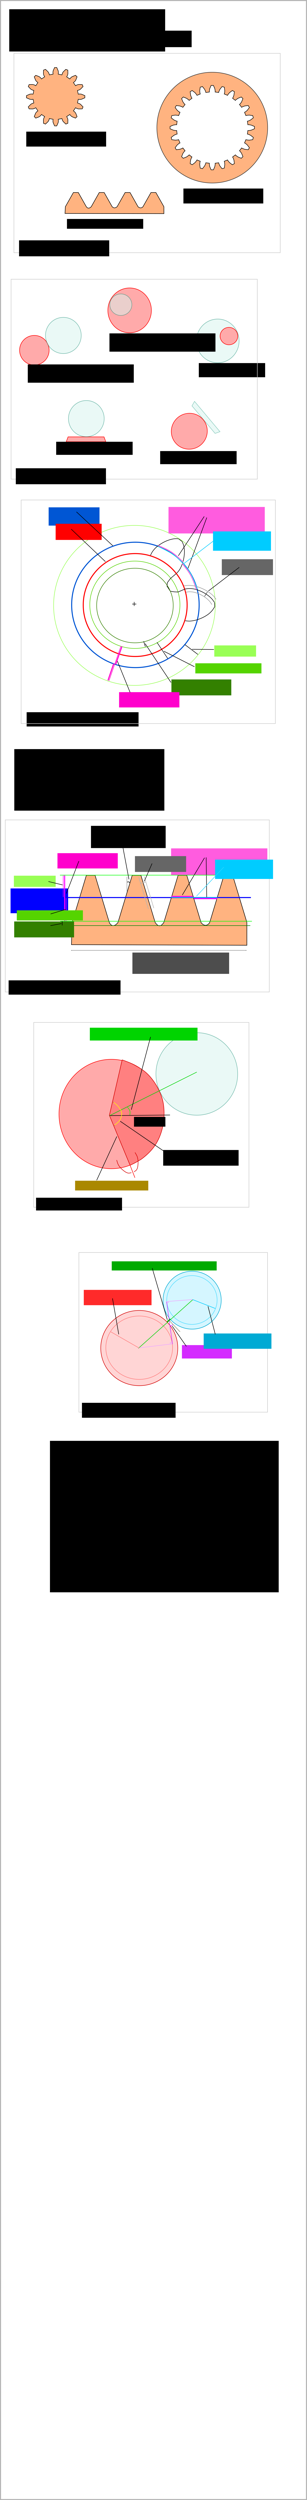 <?xml version="1.0" encoding="UTF-8" standalone="no"?>
<!-- Created with Inkscape (http://www.inkscape.org/) -->

<svg
   xmlns:dc="http://purl.org/dc/elements/1.1/"
   xmlns:cc="http://creativecommons.org/ns#"
   xmlns:rdf="http://www.w3.org/1999/02/22-rdf-syntax-ns#"
   xmlns:svg="http://www.w3.org/2000/svg"
   xmlns="http://www.w3.org/2000/svg"
   xmlns:sodipodi="http://sodipodi.sourceforge.net/DTD/sodipodi-0.dtd"
   xmlns:inkscape="http://www.inkscape.org/namespaces/inkscape"
   width="602"
   height="4902.062"
   id="svg3526"
   version="1.1"
   inkscape:version="0.48.3.1 r9886"
   sodipodi:docname="gear_profile.svg">
  <sodipodi:namedview
     id="base"
     pagecolor="#ffffff"
     bordercolor="#666666"
     borderopacity="1.0"
     inkscape:pageopacity="0.0"
     inkscape:pageshadow="2"
     inkscape:zoom="0.98994949"
     inkscape:cx="313.23574"
     inkscape:cy="2084.5542"
     inkscape:document-units="px"
     inkscape:current-layer="layer1"
     showgrid="false"
     fit-margin-top="0"
     fit-margin-left="0"
     fit-margin-right="0"
     fit-margin-bottom="0"
     inkscape:window-width="1265"
     inkscape:window-height="865"
     inkscape:window-x="552"
     inkscape:window-y="143"
     inkscape:window-maximized="0"
     inkscape:snap-center="true"
     inkscape:object-nodes="true"
     inkscape:snap-global="false" />
  <defs
     id="defs3528">
    <marker
       inkscape:stockid="Arrow1Mend"
       orient="auto"
       refY="0"
       refX="0"
       id="Arrow1Mend"
       style="overflow:visible">
      <path
         id="path5206"
         d="M 0,0 5,-5 -12.5,0 5,5 0,0 z"
         style="fill-rule:evenodd;stroke:#000000;stroke-width:1pt"
         transform="matrix(-0.4,0,0,-0.4,-4,0)"
         inkscape:connector-curvature="0" />
    </marker>
    <marker
       inkscape:stockid="Arrow1Lstart"
       orient="auto"
       refY="0"
       refX="0"
       id="Arrow1Lstart"
       style="overflow:visible">
      <path
         id="path5197"
         d="M 0,0 5,-5 -12.5,0 5,5 0,0 z"
         style="fill-rule:evenodd;stroke:#000000;stroke-width:1pt"
         transform="matrix(0.8,0,0,0.8,10,0)"
         inkscape:connector-curvature="0" />
    </marker>
    <marker
       inkscape:stockid="Arrow1Mstart"
       orient="auto"
       refY="0"
       refX="0"
       id="Arrow1Mstart"
       style="overflow:visible">
      <path
         id="path5203"
         d="M 0,0 5,-5 -12.5,0 5,5 0,0 z"
         style="fill-rule:evenodd;stroke:#000000;stroke-width:1pt"
         transform="matrix(0.4,0,0,0.4,4,0)"
         inkscape:connector-curvature="0" />
    </marker>
    <marker
       inkscape:stockid="Arrow1Sstart"
       orient="auto"
       refY="0"
       refX="0"
       id="Arrow1Sstart"
       style="overflow:visible">
      <path
         id="path4186"
         d="M 0,0 5,-5 -12.5,0 5,5 0,0 z"
         style="fill-rule:evenodd;stroke:#000000;stroke-width:1pt"
         transform="matrix(0.2,0,0,0.2,1.2,0)"
         inkscape:connector-curvature="0" />
    </marker>
    <marker
       inkscape:stockid="Arrow1Send"
       orient="auto"
       refY="0"
       refX="0"
       id="Arrow1Send"
       style="overflow:visible">
      <path
         id="path4189"
         d="M 0,0 5,-5 -12.5,0 5,5 0,0 z"
         style="fill-rule:evenodd;stroke:#000000;stroke-width:1pt"
         transform="matrix(-0.2,0,0,-0.2,-1.2,0)"
         inkscape:connector-curvature="0" />
    </marker>
  </defs>
  <g
     inkscape:label="Layer 1"
     inkscape:groupmode="layer"
     id="layer1"
     transform="translate(-56.156,-79.938)">
    <path
       sodipodi:type="arc"
       style="fill:#ffb380;fill-opacity:1;stroke:#333333;stroke-width:1;stroke-linecap:round;stroke-miterlimit:4;stroke-opacity:1;stroke-dasharray:none;stroke-dashoffset:0"
       id="path3663"
       sodipodi:cx="355.06863"
       sodipodi:cy="215.18504"
       sodipodi:rx="108.5914"
       sodipodi:ry="108.5914"
       d="m 463.66,215.185 a 108.591,108.591 0 1 1 -217.183,0 108.591,108.591 0 1 1 217.183,0 z"
       transform="translate(117.318,115.011)" />
    <rect
       style="fill:none;stroke:#b3b3b3;stroke-width:2;stroke-linecap:round;stroke-miterlimit:4;stroke-opacity:1;stroke-dasharray:none;stroke-dashoffset:0"
       id="rect3534"
       width="600"
       height="4900.067"
       x="57.143"
       y="80.934" />
    <flowRoot
       xml:space="preserve"
       id="flowRoot3536"
       style="line-height:125%;letter-spacing:0px;word-spacing:0px;color:#000000;fill:#000000;fill-opacity:1;fill-rule:nonzero;stroke:none;stroke-width:1px;marker:none;visibility:visible;display:inline;overflow:visible;enable-background:accumulate"><flowRegion
         id="flowRegion3538"><rect
           id="rect3540"
           width="305.714"
           height="82.857"
           x="74.286"
           y="98.076" /></flowRegion><flowPara
         id="flowPara3542">gear_profile.svg</flowPara></flowRoot>    <flowRoot
       xml:space="preserve"
       id="flowRoot3563"
       style="line-height:125%;letter-spacing:0px;word-spacing:0px;color:#000000;fill:#000000;fill-opacity:1;fill-rule:nonzero;stroke:none;stroke-width:1px;marker:none;visibility:visible;display:inline;overflow:visible;enable-background:accumulate"
       transform="translate(56.156,79.938)"><flowRegion
         id="flowRegion3565"><rect
           id="rect3567"
           width="347.492"
           height="32.325"
           x="28.284"
           y="60.127" /></flowRegion><flowPara
         id="flowPara3569">gear_profile.py can generates 3 types of gear part:</flowPara></flowRoot>    <flowRoot
       xml:space="preserve"
       id="flowRoot3571"
       style="line-height:125%;letter-spacing:0px;word-spacing:0px;color:#000000;fill:#000000;fill-opacity:1;fill-rule:nonzero;stroke:none;stroke-width:1px;marker:none;visibility:visible;display:inline;overflow:visible;enable-background:accumulate"
       transform="translate(58.177,165.8)"><flowRegion
         id="flowRegion3573"><rect
           id="rect3575"
           width="156.574"
           height="29.294"
           x="49.497"
           y="172.254" /></flowRegion><flowPara
         id="flowPara3577">extern gearwheel</flowPara></flowRoot>    <g
       inkscape:label="Gear24"
       transform="translate(472.387,330.196)"
       id="g3597"
       style="fill:#ffffff">
      <path
         inkscape:connector-curvature="0"
         style="fill:#ffffff;stroke:#000000"
         d="m 69.802,-5.621 1.754,-0.141 4.675,0.766 6.498,2.719 0,4.554 -6.498,2.719 -4.675,0.766 -1.754,-0.141 -0.923,7.016 1.73,0.317 4.317,1.95 5.574,4.308 -1.179,4.4 -6.981,0.944 -4.714,-0.47 -1.657,-0.59 -2.708,6.537 1.589,0.755 3.666,3 4.268,5.604 -2.277,3.945 -6.987,-0.895 -4.432,-1.674 -1.448,-0.999 -4.308,5.614 1.34,1.14 2.764,3.847 2.673,6.518 -3.221,3.221 -6.518,-2.673 -3.847,-2.764 -1.14,-1.34 -5.614,4.308 0.999,1.448 1.674,4.432 0.895,6.987 -3.945,2.277 -5.604,-4.268 -3,-3.666 -0.755,-1.589 -6.537,2.708 0.59,1.657 0.47,4.714 -0.944,6.981 -4.4,1.179 -4.308,-5.574 -1.95,-4.317 -0.317,-1.73 -7.016,0.923 0.141,1.754 -0.766,4.675 -2.719,6.498 -4.554,0 -2.719,-6.498 -0.766,-4.675 0.141,-1.754 -7.016,-0.923 -0.317,1.73 -1.95,4.317 -4.308,5.574 -4.4,-1.179 -0.944,-6.981 0.47,-4.714 0.59,-1.657 -6.537,-2.708 -0.755,1.589 -3,3.666 -5.604,4.268 -3.945,-2.277 0.895,-6.987 1.674,-4.432 0.999,-1.448 -5.614,-4.308 -1.14,1.34 -3.847,2.764 -6.518,2.673 -3.221,-3.221 2.673,-6.518 2.764,-3.847 1.34,-1.14 -4.308,-5.614 -1.448,0.999 -4.432,1.674 -6.987,0.895 -2.277,-3.945 4.268,-5.604 3.666,-3 1.589,-0.755 -2.708,-6.537 -1.657,0.59 -4.714,0.47 -6.981,-0.944 -1.179,-4.4 5.574,-4.308 4.317,-1.95 1.73,-0.317 -0.923,-7.016 -1.754,0.141 -4.675,-0.766 -6.498,-2.719 0,-4.554 6.498,-2.719 4.675,-0.766 1.754,0.141 0.923,-7.016 -1.73,-0.317 -4.317,-1.95 -5.574,-4.308 1.179,-4.4 6.981,-0.944 4.714,0.47 1.657,0.59 2.708,-6.537 -1.589,-0.755 -3.666,-3 -4.268,-5.604 2.277,-3.945 6.987,0.895 4.432,1.674 1.448,0.999 4.308,-5.614 -1.34,-1.14 -2.764,-3.847 -2.673,-6.518 3.221,-3.221 6.518,2.673 3.847,2.764 1.14,1.34 5.614,-4.308 -0.999,-1.448 -1.674,-4.432 -0.895,-6.987 3.945,-2.277 5.604,4.268 3,3.666 0.755,1.589 6.537,-2.708 -0.59,-1.657 -0.47,-4.714 0.944,-6.981 4.4,-1.179 4.308,5.574 1.95,4.317 0.317,1.73 7.016,-0.923 -0.141,-1.754 0.766,-4.675 2.719,-6.498 4.554,0 2.719,6.498 0.766,4.675 -0.141,1.754 7.016,0.923 0.317,-1.73 1.95,-4.317 4.308,-5.574 4.4,1.179 0.944,6.981 -0.47,4.714 -0.59,1.657 6.537,2.708 0.755,-1.589 3,-3.666 5.604,-4.268 3.945,2.277 -0.895,6.987 -1.674,4.432 -0.999,1.448 5.614,4.308 1.14,-1.34 3.847,-2.764 6.518,-2.673 3.221,3.221 -2.673,6.518 -2.764,3.847 -1.34,1.14 4.308,5.614 1.448,-0.999 4.432,-1.674 6.987,-0.895 2.277,3.945 -4.268,5.604 -3.666,3 -1.589,0.755 2.708,6.537 1.657,-0.59 4.714,-0.47 6.981,0.944 1.179,4.4 -5.574,4.308 -4.317,1.95 -1.73,0.317 z"
         id="path3599" />
    </g>
    <g
       id="g3639"
       transform="translate(165.301,269.587)"
       inkscape:label="Gear16"
       style="fill:#ffb380">
      <path
         id="path3641"
         d="m 44.279,-5.028 3.273,-0.372 3.132,0.408 6.573,2.873 0,4.238 -6.573,2.873 -3.132,0.408 -3.273,-0.372 -1.446,7.271 3.166,0.909 2.738,1.576 4.972,5.17 -1.622,3.914 -7.171,0.14 -3.05,-0.821 -2.882,-1.597 -4.119,6.164 2.578,2.052 1.926,2.503 2.616,6.68 -2.996,2.996 -6.68,-2.616 -2.503,-1.926 -2.052,-2.578 -6.164,4.119 1.597,2.882 0.821,3.05 -0.14,7.171 -3.914,1.622 -5.17,-4.972 -1.576,-2.738 -0.909,-3.166 -7.271,1.446 0.372,3.273 -0.408,3.132 -2.873,6.573 -4.238,0 -2.873,-6.573 -0.408,-3.132 0.372,-3.273 -7.271,-1.446 -0.909,3.166 -1.576,2.738 -5.17,4.972 -3.914,-1.622 -0.14,-7.171 0.821,-3.05 1.597,-2.882 -6.164,-4.119 -2.052,2.578 -2.503,1.926 -6.68,2.616 -2.996,-2.996 2.616,-6.68 1.926,-2.503 2.578,-2.052 -4.119,-6.164 -2.882,1.597 -3.05,0.821 -7.171,-0.14 -1.622,-3.914 4.972,-5.17 2.738,-1.576 3.166,-0.909 -1.446,-7.271 -3.273,0.372 -3.132,-0.408 -6.573,-2.873 0,-4.238 6.573,-2.873 3.132,-0.408 3.273,0.372 1.446,-7.271 -3.166,-0.909 -2.738,-1.576 -4.972,-5.17 1.622,-3.914 7.171,-0.14 3.05,0.821 2.882,1.597 4.119,-6.164 -2.578,-2.052 -1.926,-2.503 -2.616,-6.68 2.996,-2.996 6.68,2.616 2.503,1.926 2.052,2.578 6.164,-4.119 -1.597,-2.882 -0.821,-3.05 0.14,-7.171 3.914,-1.622 5.17,4.972 1.576,2.738 0.909,3.166 7.271,-1.446 -0.372,-3.273 0.408,-3.132 2.873,-6.573 4.238,0 2.873,6.573 0.408,3.132 -0.372,3.273 7.271,1.446 0.909,-3.166 1.576,-2.738 5.17,-4.972 3.914,1.622 0.14,7.171 -0.821,3.05 -1.597,2.882 6.164,4.119 2.052,-2.578 2.503,-1.926 6.68,-2.616 2.996,2.996 -2.616,6.68 -1.926,2.503 -2.578,2.052 4.119,6.164 2.882,-1.597 3.05,-0.821 7.171,0.14 1.622,3.914 -4.972,5.17 -2.738,1.576 -3.166,0.909 z"
         style="fill:#ffb380;stroke:#000000"
         inkscape:connector-curvature="0" />
    </g>
    <flowRoot
       xml:space="preserve"
       id="flowRoot3571-8"
       style="line-height:125%;letter-spacing:0px;word-spacing:0px;color:#000000;fill:#000000;fill-opacity:1;fill-rule:nonzero;stroke:none;stroke-width:1px;marker:none;visibility:visible;display:inline;overflow:visible;enable-background:accumulate"
       transform="translate(366.339,277.362)"><flowRegion
         id="flowRegion3573-9"><rect
           id="rect3575-0"
           width="156.574"
           height="29.294"
           x="49.497"
           y="172.254" /></flowRegion><flowPara
         id="flowPara3577-2">internal gearwheel</flowPara></flowRoot>    <rect
       style="fill:none;stroke:#333333;stroke-width:1;stroke-linecap:round;stroke-miterlimit:4;stroke-opacity:1;stroke-dasharray:none;stroke-dashoffset:0"
       id="rect3692"
       width="15.714"
       height="27.857"
       x="-178.997"
       y="490.743" />
    <rect
       style="fill:none;stroke:#333333;stroke-width:1;stroke-linecap:round;stroke-miterlimit:4;stroke-opacity:1;stroke-dasharray:none;stroke-dashoffset:0"
       id="rect3692-8"
       width="9.643"
       height="27.857"
       x="-163.283"
       y="490.743" />
    <rect
       style="fill:none;stroke:#333333;stroke-width:1;stroke-linecap:round;stroke-miterlimit:4;stroke-opacity:1;stroke-dasharray:none;stroke-dashoffset:0"
       id="rect3692-0"
       width="15.714"
       height="27.857"
       x="-153.64"
       y="490.743" />
    <rect
       style="fill:none;stroke:#333333;stroke-width:1;stroke-linecap:round;stroke-miterlimit:4;stroke-opacity:1;stroke-dasharray:none;stroke-dashoffset:0"
       id="rect3692-8-6"
       width="9.643"
       height="27.857"
       x="-137.926"
       y="490.743" />
    <rect
       style="fill:none;stroke:#333333;stroke-width:1;stroke-linecap:round;stroke-miterlimit:4;stroke-opacity:1;stroke-dasharray:none;stroke-dashoffset:0"
       id="rect3692-0-4"
       width="15.714"
       height="27.857"
       x="-128.283"
       y="490.743" />
    <rect
       style="fill:none;stroke:#333333;stroke-width:1;stroke-linecap:round;stroke-miterlimit:4;stroke-opacity:1;stroke-dasharray:none;stroke-dashoffset:0"
       id="rect3692-8-3"
       width="9.643"
       height="27.857"
       x="-112.569"
       y="490.743" />
    <rect
       style="fill:none;stroke:#333333;stroke-width:1;stroke-linecap:round;stroke-miterlimit:4;stroke-opacity:1;stroke-dasharray:none;stroke-dashoffset:0"
       id="rect3692-0-9"
       width="15.714"
       height="27.857"
       x="-102.926"
       y="490.743" />
    <rect
       style="fill:none;stroke:#333333;stroke-width:1;stroke-linecap:round;stroke-miterlimit:4;stroke-opacity:1;stroke-dasharray:none;stroke-dashoffset:0"
       id="rect3692-8-1"
       width="9.643"
       height="27.857"
       x="-87.211"
       y="490.743" />
    <rect
       style="fill:none;stroke:#333333;stroke-width:1;stroke-linecap:round;stroke-miterlimit:4;stroke-opacity:1;stroke-dasharray:none;stroke-dashoffset:0"
       id="rect3692-0-8"
       width="15.714"
       height="27.857"
       x="-77.569"
       y="490.743" />
    <rect
       style="fill:none;stroke:#333333;stroke-width:1;stroke-linecap:round;stroke-miterlimit:4;stroke-opacity:1;stroke-dasharray:none;stroke-dashoffset:0"
       id="rect3692-8-9"
       width="9.643"
       height="27.857"
       x="-61.854"
       y="490.743" />
    <rect
       style="fill:none;stroke:#333333;stroke-width:1;stroke-linecap:round;stroke-miterlimit:4;stroke-opacity:1;stroke-dasharray:none;stroke-dashoffset:0"
       id="rect3692-0-1"
       width="15.714"
       height="27.857"
       x="-52.211"
       y="490.743" />
    <rect
       style="fill:none;stroke:#333333;stroke-width:1;stroke-linecap:round;stroke-miterlimit:4;stroke-opacity:1;stroke-dasharray:none;stroke-dashoffset:0"
       id="rect3692-8-2"
       width="9.643"
       height="27.857"
       x="-36.497"
       y="490.743" />
    <rect
       style="fill:none;stroke:#333333;stroke-width:1;stroke-linecap:round;stroke-miterlimit:4;stroke-opacity:1;stroke-dasharray:none;stroke-dashoffset:0"
       id="rect3692-0-7"
       width="15.714"
       height="27.857"
       x="-26.854"
       y="490.743" />
    <path
       style="color:#000000;fill:#ffb380;stroke:#000000;stroke-width:1px;stroke-linecap:butt;stroke-linejoin:miter;stroke-miterlimit:4;stroke-opacity:1;stroke-dasharray:none;stroke-dashoffset:0;marker:none;visibility:visible;display:inline;overflow:visible;enable-background:accumulate"
       d="m 184.338,485.269 15.714,-27.857 9.643,0 15.714,27.857 c 2.245,2.666 4.746,4.626 9.643,0 l 15.714,-27.857 9.643,0 15.714,27.857 c 2.275,1.691 4.128,4.141 9.643,0 l 15.714,-27.857 9.643,0 15.714,27.857 c 3.547,2.996 6.769,3.065 9.643,0 l 15.714,-27.857 9.643,-3e-5 15.714,27.857 -3e-5,13.571 -193.929,-0.357 z"
       id="path3787"
       inkscape:connector-curvature="0"
       sodipodi:nodetypes="ccccccccccccccccccc" />
    <rect
       style="fill:none;stroke:#333333;stroke-width:1;stroke-linecap:round;stroke-miterlimit:4;stroke-opacity:1;stroke-dasharray:none;stroke-dashoffset:0"
       id="rect3692-8-2-7"
       width="9.643"
       height="27.857"
       x="-11.14"
       y="490.743" />
    <rect
       style="fill:none;stroke:#333333;stroke-width:1;stroke-linecap:round;stroke-miterlimit:4;stroke-opacity:1;stroke-dasharray:none;stroke-dashoffset:0"
       id="rect3692-0-7-1"
       width="15.714"
       height="27.857"
       x="-1.497"
       y="490.743" />
    <flowRoot
       xml:space="preserve"
       id="flowRoot3810"
       style="line-height:125%;letter-spacing:0px;word-spacing:0px;color:#000000;fill:#000000;fill-opacity:1;fill-rule:nonzero;stroke:none;stroke-width:1px;marker:none;visibility:visible;display:inline;overflow:visible;enable-background:accumulate"
       transform="translate(124.847,31.45)"><flowRegion
         id="flowRegion3812"><rect
           id="rect3814"
           width="149.503"
           height="19.193"
           x="62.629"
           y="477.825" /></flowRegion><flowPara
         id="flowPara3816">cremailliere</flowPara></flowRoot>    <rect
       style="fill:none;stroke:#cccccc;stroke-width:1;stroke-linecap:round;stroke-miterlimit:4;stroke-opacity:1;stroke-dasharray:none;stroke-dashoffset:0"
       id="rect3818"
       width="522.249"
       height="390.929"
       x="27.274"
       y="104.573"
       transform="translate(56.156,79.938)"
       inkscape:export-filename="images/gear_profile_types.png"
       inkscape:export-xdpi="90"
       inkscape:export-ydpi="90" />
    <flowRoot
       xml:space="preserve"
       id="flowRoot3820"
       style="line-height:125%;letter-spacing:0px;word-spacing:0px;color:#000000;fill:#000000;fill-opacity:1;fill-rule:nonzero;stroke:none;stroke-width:1px;marker:none;visibility:visible;display:inline;overflow:visible;enable-background:accumulate"
       transform="translate(53.126,88.019)"><flowRegion
         id="flowRegion3822"><rect
           id="rect3824"
           width="176.777"
           height="31.315"
           x="40.406"
           y="463.177" /></flowRegion><flowPara
         id="flowPara3826">Gear profile types</flowPara></flowRoot>    <path
       transform="matrix(1.179,0,0,1.228,99.719,617.471)"
       sodipodi:type="arc"
       style="opacity:0.5;fill:#d7f4ee;fill-opacity:1;stroke:#008066;stroke-width:0.831;stroke-linecap:round;stroke-linejoin:miter;stroke-miterlimit:4;stroke-opacity:1;stroke-dasharray:none;stroke-dashoffset:0"
       id="path4072-0-3-4"
       sodipodi:cx="325.18979"
       sodipodi:cy="106.65411"
       sodipodi:rx="35.534973"
       sodipodi:ry="34.937748"
       d="m 360.725,106.654 a 35.535,34.938 0 1 1 -71.07,0 35.535,34.938 0 1 1 71.07,0 z" />
    <path
       sodipodi:type="arc"
       style="fill:#ffaaaa;fill-opacity:1;stroke:#ff0000;stroke-width:1.216;stroke-linecap:round;stroke-linejoin:miter;stroke-miterlimit:4;stroke-opacity:1;stroke-dasharray:none;stroke-dashoffset:0"
       id="path4072"
       sodipodi:cx="325.18979"
       sodipodi:cy="106.65411"
       sodipodi:rx="35.534973"
       sodipodi:ry="34.937748"
       d="m 360.725,106.654 a 35.535,34.938 0 1 1 -71.07,0 35.535,34.938 0 1 1 71.07,0 z"
       transform="matrix(0.815,0,0,0.83,-141.518,678.139)" />
    <path
       transform="matrix(0.986,0,0,1.015,-140.248,629.455)"
       sodipodi:type="arc"
       style="opacity:0.5;fill:#d7f4ee;fill-opacity:1;stroke:#008066;stroke-width:1;stroke-linecap:round;stroke-linejoin:miter;stroke-miterlimit:4;stroke-opacity:1;stroke-dasharray:none;stroke-dashoffset:0"
       id="path4072-0"
       sodipodi:cx="325.18979"
       sodipodi:cy="106.65411"
       sodipodi:rx="35.534973"
       sodipodi:ry="34.937748"
       d="m 360.725,106.654 a 35.535,34.938 0 1 1 -71.07,0 35.535,34.938 0 1 1 71.07,0 z" />
    <flowRoot
       xml:space="preserve"
       id="flowRoot4092"
       style="font-size:12px;font-style:normal;font-variant:normal;font-weight:normal;font-stretch:normal;text-align:start;line-height:125%;letter-spacing:0px;word-spacing:0px;writing-mode:lr-tb;text-anchor:start;fill:#000000;fill-opacity:1;stroke:none;font-family:Sans;-inkscape-font-specification:Sans"
       transform="translate(92.727,632.005)"><flowRegion
         id="flowRegion4094"><rect
           id="rect4096"
           width="207.835"
           height="35.834"
           x="17.917"
           y="162.495" /></flowRegion><flowPara
         id="flowPara4098">ee=extern-extern</flowPara></flowRoot>    <path
       sodipodi:type="arc"
       style="fill:#ffaaaa;fill-opacity:1;stroke:#ff0000;stroke-width:0.814;stroke-linecap:round;stroke-linejoin:miter;stroke-miterlimit:4;stroke-opacity:1;stroke-dasharray:none;stroke-dashoffset:0"
       id="path4072-8"
       sodipodi:cx="325.18979"
       sodipodi:cy="106.65411"
       sodipodi:rx="35.534973"
       sodipodi:ry="34.937748"
       d="m 360.725,106.654 a 35.535,34.938 0 1 1 -71.07,0 35.535,34.938 0 1 1 71.07,0 z"
       transform="matrix(1.201,0,0,1.258,-80.198,554.371)" />
    <path
       transform="matrix(0.608,0,0,0.604,95.392,612.938)"
       sodipodi:type="arc"
       style="opacity:0.5;fill:#d7f4ee;fill-opacity:1;stroke:#008066;stroke-width:1.65;stroke-linecap:round;stroke-linejoin:miter;stroke-miterlimit:4;stroke-opacity:1;stroke-dasharray:none;stroke-dashoffset:0"
       id="path4072-0-3"
       sodipodi:cx="325.18979"
       sodipodi:cy="106.65411"
       sodipodi:rx="35.534973"
       sodipodi:ry="34.937748"
       d="m 360.725,106.654 a 35.535,34.938 0 1 1 -71.07,0 35.535,34.938 0 1 1 71.07,0 z" />
    <flowRoot
       xml:space="preserve"
       id="flowRoot4092-4"
       style="font-size:12px;font-style:normal;font-variant:normal;font-weight:normal;font-stretch:normal;text-align:start;line-height:125%;letter-spacing:0px;word-spacing:0px;writing-mode:lr-tb;text-anchor:start;fill:#000000;fill-opacity:1;stroke:none;font-family:Sans;-inkscape-font-specification:Sans"
       transform="translate(252.876,571.135)"><flowRegion
         id="flowRegion4094-1"><rect
           id="rect4096-8"
           width="207.835"
           height="35.834"
           x="17.917"
           y="162.495" /></flowRegion><flowPara
         id="flowPara4098-7">ie=intern-extern</flowPara></flowRoot>    <path
       sodipodi:type="arc"
       style="fill:#ffaaaa;fill-opacity:1;stroke:#ff0000;stroke-width:2.05;stroke-linecap:round;stroke-linejoin:miter;stroke-miterlimit:4;stroke-opacity:1;stroke-dasharray:none;stroke-dashoffset:0"
       id="path4072-8-9"
       sodipodi:cx="325.18979"
       sodipodi:cy="106.65411"
       sodipodi:rx="35.534973"
       sodipodi:ry="34.937748"
       d="m 360.725,106.654 a 35.535,34.938 0 1 1 -71.07,0 35.535,34.938 0 1 1 71.07,0 z"
       transform="matrix(0.487,0,0,0.488,346.709,686.887)" />
    <flowRoot
       xml:space="preserve"
       id="flowRoot4092-4-5"
       style="font-size:12px;font-style:normal;font-variant:normal;font-weight:normal;font-stretch:normal;text-align:start;line-height:125%;letter-spacing:0px;word-spacing:0px;writing-mode:lr-tb;text-anchor:start;fill:#000000;fill-opacity:1;stroke:none;font-family:Sans;-inkscape-font-specification:Sans"
       transform="translate(428.095,629.373)"><flowRegion
         id="flowRegion4094-1-9"><rect
           id="rect4096-8-2"
           width="130.053"
           height="27.752"
           x="17.917"
           y="162.495" /></flowRegion><flowPara
         id="flowPara4098-7-0">ei=extern-intern</flowPara></flowRoot>    <path
       style="fill:#ffaaaa;stroke:#ff0000;stroke-width:1px;stroke-linecap:butt;stroke-linejoin:miter;stroke-opacity:1"
       d="m 189.615,936.57 -3.583,9.556 77.639,0 -3.583,-9.556 z"
       id="path4178"
       inkscape:connector-curvature="0" />
    <path
       transform="matrix(0.986,0,0,1.015,-95.216,792.51)"
       sodipodi:type="arc"
       style="opacity:0.5;fill:#d7f4ee;fill-opacity:1;stroke:#008066;stroke-width:1;stroke-linecap:round;stroke-linejoin:miter;stroke-miterlimit:4;stroke-opacity:1;stroke-dasharray:none;stroke-dashoffset:0"
       id="path4072-0-38"
       sodipodi:cx="325.18979"
       sodipodi:cy="106.65411"
       sodipodi:rx="35.534973"
       sodipodi:ry="34.937748"
       d="m 360.725,106.654 a 35.535,34.938 0 1 1 -71.07,0 35.535,34.938 0 1 1 71.07,0 z" />
    <flowRoot
       transform="translate(-291.152,768.7)"
       xml:space="preserve"
       id="flowRoot4198"
       style="font-size:12px;font-style:normal;font-variant:normal;font-weight:normal;font-stretch:normal;text-align:start;line-height:125%;letter-spacing:0px;word-spacing:0px;writing-mode:lr-tb;text-anchor:start;fill:#000000;fill-opacity:1;stroke:none;font-family:Sans;-inkscape-font-specification:Sans"><flowRegion
         id="flowRegion4200"><rect
           id="rect4202"
           width="149.904"
           height="25.681"
           x="457.475"
           y="177.425" /></flowRegion><flowPara
         id="flowPara4204">ce=cremailliere-extern</flowPara></flowRoot>    <flowRoot
       transform="translate(-87.242,786.962)"
       xml:space="preserve"
       id="flowRoot4198-2"
       style="font-size:12px;font-style:normal;font-variant:normal;font-weight:normal;font-stretch:normal;text-align:start;line-height:125%;letter-spacing:0px;word-spacing:0px;writing-mode:lr-tb;text-anchor:start;fill:#000000;fill-opacity:1;stroke:none;font-family:Sans;-inkscape-font-specification:Sans"><flowRegion
         id="flowRegion4200-3"><rect
           id="rect4202-5"
           width="149.904"
           height="25.681"
           x="457.475"
           y="177.425" /></flowRegion><flowPara
         id="flowPara4204-7">ec=extern-cremailliere</flowPara></flowRoot>    <path
       style="opacity:0.5;fill:#d7f4ee;stroke:#2ca089;stroke-width:1px;stroke-linecap:butt;stroke-linejoin:miter;stroke-opacity:1"
       d="m 477.892,929.769 9.623,-3.398 -49.912,-59.47 -5.016,8.888 z"
       id="path4178-4"
       inkscape:connector-curvature="0" />
    <path
       transform="matrix(-0.634,-0.755,0.777,-0.652,550.653,1240.555)"
       sodipodi:type="arc"
       style="fill:#ffaaaa;fill-opacity:1;stroke:#ff0000;stroke-width:1;stroke-linecap:round;stroke-linejoin:miter;stroke-miterlimit:4;stroke-opacity:1;stroke-dasharray:none;stroke-dashoffset:0"
       id="path4072-0-38-7"
       sodipodi:cx="325.18979"
       sodipodi:cy="106.65411"
       sodipodi:rx="35.534973"
       sodipodi:ry="34.937748"
       d="m 360.725,106.654 a 35.535,34.938 0 1 1 -71.07,0 35.535,34.938 0 1 1 71.07,0 z" />
    <rect
       style="fill:none;stroke:#cccccc;stroke-width:1;stroke-linecap:round;stroke-miterlimit:4;stroke-opacity:1;stroke-dasharray:none;stroke-dashoffset:0"
       id="rect3818-2"
       width="482.853"
       height="391.939"
       x="77.875"
       y="627.463"
       inkscape:export-filename="images/gear_simulation_types.png"
       inkscape:export-xdpi="90"
       inkscape:export-ydpi="90" />
    <flowRoot
       xml:space="preserve"
       id="flowRoot3820-9"
       style="line-height:125%;letter-spacing:0px;word-spacing:0px;color:#000000;fill:#000000;fill-opacity:1;fill-rule:nonzero;stroke:none;stroke-width:1px;marker:none;visibility:visible;display:inline;overflow:visible;enable-background:accumulate"
       transform="translate(46.749,534.937)"><flowRegion
         id="flowRegion3822-6"><rect
           id="rect3824-8"
           width="176.777"
           height="31.315"
           x="40.406"
           y="463.177" /></flowRegion><flowPara
         id="flowPara3826-5">Gear simulation types</flowPara></flowRoot>    <path
       sodipodi:type="arc"
       style="fill:none;stroke:#ff0000;stroke-width:1.373;stroke-linecap:round;stroke-linejoin:miter;stroke-miterlimit:0;stroke-opacity:1;stroke-dasharray:none;stroke-dashoffset:0"
       id="path2993"
       sodipodi:cx="244.51337"
       sodipodi:cy="289.6832"
       sodipodi:rx="70.524582"
       sodipodi:ry="68.413063"
       d="m 315.038,289.683 a 70.525,68.413 0 1 1 -141.049,0 70.525,68.413 0 1 1 141.049,0 z"
       transform="matrix(1.444,0,0,1.469,-31.832,840.72)" />
    <path
       transform="matrix(1.772,0,0,1.79,-111.602,747.489)"
       sodipodi:type="arc"
       style="fill:none;stroke:#0055d4;stroke-width:1.123;stroke-linecap:round;stroke-linejoin:miter;stroke-miterlimit:0;stroke-opacity:1;stroke-dasharray:none;stroke-dashoffset:0"
       id="path2993-9"
       sodipodi:cx="244.51337"
       sodipodi:cy="289.6832"
       sodipodi:rx="70.524582"
       sodipodi:ry="68.413063"
       d="m 315.038,289.683 a 70.525,68.413 0 1 1 -141.049,0 70.525,68.413 0 1 1 141.049,0 z" />
    <path
       sodipodi:type="arc"
       style="fill:none;stroke:#55d400;stroke-width:0.8;stroke-linecap:round;stroke-linejoin:miter;stroke-miterlimit:0;stroke-opacity:1;stroke-dasharray:none;stroke-dashoffset:0"
       id="path2993-1"
       sodipodi:cx="244.51337"
       sodipodi:cy="289.6832"
       sodipodi:rx="70.524582"
       sodipodi:ry="68.413063"
       d="m 315.038,289.683 a 70.525,68.413 0 1 1 -141.049,0 70.525,68.413 0 1 1 141.049,0 z"
       transform="matrix(1.253,0,0,1.247,14.264,904.503)" />
    <path
       style="fill:none;stroke:#000000;stroke-width:1px;stroke-linecap:butt;stroke-linejoin:miter;stroke-opacity:1"
       d="m 351.304,1168.781 c 0,0 2.128,-4.735 3.583,-6.868 2.306,-3.38 4.962,-6.587 8.063,-9.257 5.189,-4.469 11.114,-8.154 17.32,-11.049 5.107,-2.382 10.57,-4.131 16.125,-5.077 3.043,-0.518 9.257,-0.299 9.257,-0.299 l 0,0"
       id="path3031"
       inkscape:connector-curvature="0"
       sodipodi:nodetypes="caaaaac" />
    <path
       style="fill:none;stroke:#000000;stroke-width:1px;stroke-linecap:butt;stroke-linejoin:miter;stroke-opacity:1"
       d="m 412.986,1141.243 c 0,0 2.248,4.679 2.94,7.167 1.097,3.942 1.836,8.04 1.879,12.131 0.072,6.848 -0.931,13.753 -2.719,20.363 -1.472,5.44 -3.656,10.743 -6.515,15.6 -1.566,2.661 -5.739,7.269 -5.739,7.269 l 0,0"
       id="path3031-9"
       inkscape:connector-curvature="0"
       sodipodi:nodetypes="caaaaac" />
    <path
       style="fill:none;stroke:#000000;stroke-width:1px;stroke-linecap:butt;stroke-linejoin:miter;stroke-opacity:1"
       d="m 419.185,1234.84 c 0,0 5.11,-0.917 7.692,-0.921 4.092,-0.01 8.238,0.377 12.193,1.427 6.618,1.759 13.005,4.568 18.898,8.056 4.849,2.87 9.378,6.391 13.295,10.442 2.146,2.219 5.473,7.471 5.473,7.471 l 0,0"
       id="path3031-5"
       inkscape:connector-curvature="0"
       sodipodi:nodetypes="caaaaac" />
    <path
       style="fill:none;stroke:#000000;stroke-width:1px;stroke-linecap:butt;stroke-linejoin:miter;stroke-opacity:1"
       d="m 476.741,1270.198 c 0,0 -2.593,4.497 -4.255,6.473 -2.634,3.132 -5.598,6.055 -8.951,8.401 -5.611,3.925 -11.876,6.997 -18.342,9.254 -5.32,1.857 -10.931,3.048 -16.553,3.431 -3.08,0.21 -9.24,-0.632 -9.24,-0.632 l 0,0"
       id="path3031-9-2"
       inkscape:connector-curvature="0"
       sodipodi:nodetypes="caaaaac" />
    <path
       style="fill:none;stroke:#ff65e0;stroke-width:2;stroke-linecap:butt;stroke-linejoin:miter;stroke-miterlimit:4;stroke-opacity:1;stroke-dasharray:none"
       d="m 366.657,1149.721 c 0,0 4.388,1.972 6.569,2.986 3.997,1.858 8.069,3.573 11.945,5.674 3.182,1.724 6.299,3.589 9.257,5.674 3.761,2.651 7.279,5.639 10.75,8.66 3.4,2.959 9.854,9.257 9.854,9.257"
       id="path3072"
       inkscape:connector-curvature="0"
       sodipodi:nodetypes="caaaac" />
    <path
       style="fill:none;stroke:#ff65e0;stroke-width:2;stroke-linecap:butt;stroke-linejoin:miter;stroke-miterlimit:4;stroke-opacity:1;stroke-dasharray:none"
       d="m 413.634,1184.74 c 0,0 2.961,3.792 4.417,5.707 2.668,3.508 5.469,6.926 7.917,10.592 2.01,3.01 3.896,6.113 5.54,9.338 2.089,4.1 3.807,8.384 5.467,12.676 1.626,4.203 4.396,12.786 4.396,12.786"
       id="path3072-1"
       inkscape:connector-curvature="0"
       sodipodi:nodetypes="caaaac" />
    <path
       style="fill:none;stroke:#000000;stroke-width:1px;stroke-linecap:butt;stroke-linejoin:miter;stroke-opacity:1"
       d="m 477.319,1270.31 -0.299,-8.66"
       id="path3869"
       inkscape:connector-curvature="0" />
    <path
       style="fill:none;stroke:#000000;stroke-width:1px;stroke-linecap:butt;stroke-linejoin:miter;stroke-opacity:1"
       d="m 412.819,1141.309 -6.868,-5.077"
       id="path3871"
       inkscape:connector-curvature="0" />
    <path
       style="fill:none;stroke:#000000;stroke-width:1px;stroke-linecap:butt;stroke-linejoin:miter;stroke-opacity:1"
       d="m 419.09,1234.775 -13.736,5.972 -7.167,-0.299 -8.063,-1.194 -6.569,-10.153 0.896,-6.868 5.972,-8.062 11.347,-9.556"
       id="path3873"
       inkscape:connector-curvature="0"
       sodipodi:nodetypes="cccccccc" />
    <path
       sodipodi:type="arc"
       style="fill:none;stroke:#338000;stroke-width:0.94;stroke-linecap:round;stroke-linejoin:miter;stroke-miterlimit:0;stroke-opacity:1;stroke-dasharray:none;stroke-dashoffset:0"
       id="path2993-1-5"
       sodipodi:cx="244.51337"
       sodipodi:cy="289.6832"
       sodipodi:rx="70.524582"
       sodipodi:ry="68.413063"
       d="m 315.038,289.683 a 70.525,68.413 0 1 1 -141.049,0 70.525,68.413 0 1 1 141.049,0 z"
       transform="matrix(1.064,0,0,1.065,60.596,958.732)" />
    <path
       sodipodi:type="arc"
       style="fill:none;stroke:#99ff55;stroke-width:0.441;stroke-linecap:round;stroke-linejoin:miter;stroke-miterlimit:0;stroke-opacity:1;stroke-dasharray:none;stroke-dashoffset:0"
       id="path2993-1-0"
       sodipodi:cx="244.51337"
       sodipodi:cy="289.6832"
       sodipodi:rx="70.524582"
       sodipodi:ry="68.413063"
       d="m 315.038,289.683 a 70.525,68.413 0 1 1 -141.049,0 70.525,68.413 0 1 1 141.049,0 z"
       transform="matrix(2.247,0,0,2.284,-229.63,605.357)" />
    <flowRoot
       xml:space="preserve"
       id="flowRoot3931"
       style="font-size:12px;font-style:normal;font-variant:normal;font-weight:normal;font-stretch:normal;text-align:start;line-height:125%;letter-spacing:0px;word-spacing:0px;writing-mode:lr-tb;text-anchor:start;fill:#0056d4;fill-opacity:1;stroke:#0049b6;stroke-opacity:0.002;font-family:Sans;-inkscape-font-specification:Sans"
       transform="translate(144.963,1032.266)"><flowRegion
         id="flowRegion3933"><rect
           id="rect3935"
           width="99.737"
           height="35.834"
           x="6.569"
           y="42.452"
           style="fill:#0056d4;fill-opacity:1;stroke:#0049b6;stroke-opacity:0.002" /></flowRegion><flowPara
         id="flowPara3937">primitive</flowPara></flowRoot>    <flowRoot
       xml:space="preserve"
       id="flowRoot3939"
       style="font-size:12px;font-style:normal;font-variant:normal;font-weight:normal;font-stretch:normal;text-align:start;line-height:125%;letter-spacing:0px;word-spacing:0px;writing-mode:lr-tb;text-anchor:start;fill:#ff0000;fill-opacity:1;stroke:none;font-family:Sans;-inkscape-font-specification:Sans"
       transform="translate(157.504,1029.877)"><flowRegion
         id="flowRegion3941"><rect
           id="rect3943"
           width="90.181"
           height="31.653"
           x="7.764"
           y="77.091"
           style="fill:#ff0000;fill-opacity:1" /></flowRegion><flowPara
         id="flowPara3945">base</flowPara></flowRoot>    <path
       style="fill:none;stroke:#000000;stroke-width:1px;stroke-linecap:butt;stroke-linejoin:miter;stroke-opacity:1"
       d="m 195.73,1117.407 67.146,63.768"
       id="path3947"
       inkscape:connector-curvature="0" />
    <path
       style="fill:none;stroke:#000000;stroke-width:1px;stroke-linecap:butt;stroke-linejoin:miter;stroke-opacity:1"
       d="m 206.076,1083.622 71.369,66.513"
       id="path3949"
       inkscape:connector-curvature="0" />
    <path
       style="fill:none;stroke:#000000;stroke-width:1px;stroke-linecap:butt;stroke-linejoin:miter;stroke-opacity:1"
       d="m 418.495,1343.761 25.76,19.426"
       id="path3951"
       inkscape:connector-curvature="0"
       sodipodi:nodetypes="cc" />
    <flowRoot
       xml:space="preserve"
       id="flowRoot3953"
       style="font-size:12px;font-style:normal;font-variant:normal;font-weight:normal;font-stretch:normal;text-align:start;line-height:125%;letter-spacing:0px;word-spacing:0px;writing-mode:lr-tb;text-anchor:start;fill:#99ff55;fill-opacity:1;stroke:none;font-family:Sans;-inkscape-font-specification:Sans"
       transform="translate(133.018,975.529)"><flowRegion
         id="flowRegion3955"><rect
           id="rect3957"
           width="81.927"
           height="21.96"
           x="343.332"
           y="369.921"
           style="fill:#99ff55" /></flowRegion><flowPara
         id="flowPara3959">addendum</flowPara></flowRoot>    <path
       style="fill:none;stroke:#000000;stroke-width:1px;stroke-linecap:butt;stroke-linejoin:miter;stroke-opacity:1"
       d="m 475.506,1353.474 -42.653,-0.422"
       id="path3961"
       inkscape:connector-curvature="0"
       sodipodi:nodetypes="cc" />
    <path
       style="fill:none;stroke:#000000;stroke-width:1px;stroke-linecap:butt;stroke-linejoin:miter;stroke-opacity:1"
       d="m 364.018,1339.538 21.115,31.673"
       id="path3963"
       inkscape:connector-curvature="0"
       sodipodi:nodetypes="cc" />
    <flowRoot
       xml:space="preserve"
       id="flowRoot3965"
       style="font-size:12px;font-style:normal;font-variant:normal;font-weight:normal;font-stretch:normal;text-align:start;line-height:125%;letter-spacing:0px;word-spacing:0px;writing-mode:lr-tb;text-anchor:start;fill:#55d400;fill-opacity:1;stroke:none;font-family:Sans;-inkscape-font-specification:Sans"
       transform="translate(133.018,975.529)"><flowRegion
         id="flowRegion3967"><rect
           id="rect3969"
           width="129.647"
           height="19.848"
           x="306.17"
           y="404.972"
           style="fill:#55d400" /></flowRegion><flowPara
         id="flowPara3971">dedendum</flowPara></flowRoot>    <path
       style="fill:none;stroke:#000000;stroke-width:1px;stroke-linecap:butt;stroke-linejoin:miter;stroke-opacity:1"
       d="m 377.531,1356.852 59.967,30.406"
       id="path3973"
       inkscape:connector-curvature="0"
       sodipodi:nodetypes="cc" />
    <path
       style="fill:none;stroke:#000000;stroke-width:1px;stroke-linecap:butt;stroke-linejoin:miter;stroke-opacity:1"
       d="m 337.835,1337.426 3.378,10.558"
       id="path3975"
       inkscape:connector-curvature="0"
       sodipodi:nodetypes="cc" />
    <flowRoot
       xml:space="preserve"
       id="flowRoot3977"
       style="font-size:12px;font-style:normal;font-variant:normal;font-weight:normal;font-stretch:normal;text-align:start;line-height:125%;letter-spacing:0px;word-spacing:0px;writing-mode:lr-tb;text-anchor:start;fill:#338000;fill-opacity:1;stroke:none;font-family:Sans;-inkscape-font-specification:Sans"
       transform="translate(133.018,975.529)"><flowRegion
         id="flowRegion3979"><rect
           id="rect3981"
           width="117.4"
           height="31.25"
           x="259.294"
           y="436.645"
           style="fill:#338000" /></flowRegion><flowPara
         id="flowPara3983">gear hollow</flowPara></flowRoot>    <path
       style="fill:none;stroke:#000000;stroke-width:1px;stroke-linecap:butt;stroke-linejoin:miter;stroke-opacity:1"
       d="m 340.791,1342.072 50.676,76.014"
       id="path3985"
       inkscape:connector-curvature="0"
       sodipodi:nodetypes="cc" />
    <path
       style="fill:none;stroke:#ff00cc;stroke-width:1px;stroke-linecap:butt;stroke-linejoin:miter;stroke-opacity:1"
       d="m 293.149,1347.239 -23.301,67.626"
       id="path3987"
       inkscape:connector-curvature="0"
       sodipodi:nodetypes="cc" />
    <flowRoot
       xml:space="preserve"
       id="flowRoot3989"
       style="font-size:12px;font-style:normal;font-variant:normal;font-weight:normal;font-stretch:normal;text-align:start;line-height:125%;letter-spacing:0px;word-spacing:0px;writing-mode:lr-tb;text-anchor:start;fill:#ff00cc;fill-opacity:1;stroke:none;font-family:Sans;-inkscape-font-specification:Sans"
       transform="translate(133.018,975.529)"><flowRegion
         id="flowRegion3991"><rect
           id="rect3993"
           width="118.245"
           height="29.983"
           x="156.674"
           y="461.56"
           style="fill:#ff00cc" /></flowRegion><flowPara
         id="flowPara3995">tooth_height</flowPara></flowRoot>    <path
       style="fill:none;stroke:#000000;stroke-width:1px;stroke-linecap:butt;stroke-linejoin:miter;stroke-opacity:1"
       d="m 286.314,1376.278 24.916,61.234"
       id="path3997"
       inkscape:connector-curvature="0"
       sodipodi:nodetypes="cc" />
    <path
       style="fill:none;stroke:#000000;stroke-width:1px;stroke-linecap:butt;stroke-linejoin:miter;stroke-opacity:1"
       d="m 315.453,1264.368 8.024,0"
       id="path3999"
       inkscape:connector-curvature="0"
       sodipodi:nodetypes="cc" />
    <path
       style="fill:none;stroke:#000000;stroke-width:1px;stroke-linecap:butt;stroke-linejoin:miter;stroke-opacity:1"
       d="m 319.254,1260.145 0,8.024"
       id="path4001"
       inkscape:connector-curvature="0"
       sodipodi:nodetypes="cc" />
    <flowRoot
       xml:space="preserve"
       id="flowRoot4030"
       style="font-size:12px;font-style:normal;font-variant:normal;font-weight:normal;font-stretch:normal;text-align:start;line-height:125%;letter-spacing:0px;word-spacing:0px;writing-mode:lr-tb;text-anchor:start;fill:#ff5cdf;fill-opacity:1;stroke:none;font-family:Sans;-inkscape-font-specification:Sans"
       transform="translate(30.993,903.809)"><flowRegion
         id="flowRegion4032"><rect
           id="rect4034"
           width="188.769"
           height="51.943"
           x="355.579"
           y="170.171"
           style="fill:#ff5cdf;fill-opacity:1" /></flowRegion><flowPara
         id="flowPara4036">addendum_dedendum_parity</flowPara></flowRoot>    <path
       style="fill:none;stroke:#000000;stroke-width:1px;stroke-linecap:butt;stroke-linejoin:miter;stroke-opacity:1"
       d="m 405.826,1169.772 50.778,-77.153"
       id="path4038"
       inkscape:connector-curvature="0"
       sodipodi:nodetypes="cc" />
    <path
       style="fill:none;stroke:#000000;stroke-width:1px;stroke-linecap:butt;stroke-linejoin:miter;stroke-opacity:1"
       d="m 424.829,1194.266 36.825,-99.535"
       id="path4040"
       inkscape:connector-curvature="0"
       sodipodi:nodetypes="cc" />
    <path
       style="fill:none;stroke:#ff00cc;stroke-width:2;stroke-linecap:butt;stroke-linejoin:miter;stroke-miterlimit:4;stroke-opacity:1;stroke-dasharray:none"
       d="m 267.877,1413.947 11.207,-32.775"
       id="path4042"
       inkscape:connector-curvature="0"
       sodipodi:nodetypes="cc" />
    <path
       style="fill:none;stroke:#ff00cc;stroke-width:2;stroke-linecap:butt;stroke-linejoin:miter;stroke-miterlimit:4;stroke-opacity:1;stroke-dasharray:none"
       d="m 282.987,1382.613 12.278,-34.918"
       id="path4042-6"
       inkscape:connector-curvature="0"
       sodipodi:nodetypes="cc" />
    <flowRoot
       transform="translate(98.271,1238.264)"
       xml:space="preserve"
       id="flowRoot4260"
       style="font-size:12px;font-style:normal;font-variant:normal;font-weight:normal;font-stretch:normal;text-align:start;line-height:125%;letter-spacing:0px;word-spacing:0px;writing-mode:lr-tb;text-anchor:start;fill:#000000;fill-opacity:1;stroke:none;font-family:Sans;-inkscape-font-specification:Sans"><flowRegion
         id="flowRegion4262"><rect
           id="rect4264"
           width="219.433"
           height="28.002"
           x="10.135"
           y="238.162" /></flowRegion><flowPara
         id="flowPara4266">Gearwheel profile definition</flowPara></flowRoot>    <flowRoot
       xml:space="preserve"
       id="flowRoot4268"
       style="font-size:12px;font-style:normal;font-variant:normal;font-weight:normal;font-stretch:normal;text-align:start;line-height:125%;letter-spacing:0px;word-spacing:0px;writing-mode:lr-tb;text-anchor:start;fill:#000000;fill-opacity:1;stroke:none;font-family:Sans;-inkscape-font-specification:Sans"
       transform="translate(69.856,1262.06)"><flowRegion
         id="flowRegion4270"><rect
           id="rect4272"
           width="294.242"
           height="120.659"
           x="14.333"
           y="286.718" /></flowRegion><flowPara
         id="flowPara4274">- tooth_number</flowPara><flowPara
         id="flowPara4276">- module</flowPara><flowPara
         id="flowPara3435">- gear router_bit diameter</flowPara><flowPara
         id="flowPara4233" /><flowPara
         id="flowPara4235">with:</flowPara><flowPara
         id="flowPara4237">primitive_diameter = tooth_number * module</flowPara></flowRoot>    <path
       style="fill:none;stroke:#999999;stroke-width:1px;stroke-linecap:butt;stroke-linejoin:miter;stroke-opacity:1"
       d="m 416.975,1228.687 c 0,0 5.585,-0.917 8.408,-0.921 4.473,0 9.005,0.377 13.328,1.427 7.234,1.759 14.216,4.568 20.658,8.056 5.301,2.87 10.251,6.391 14.532,10.442 2.346,2.219 5.983,7.471 5.983,7.471 l 0,0"
       id="path3031-5-9"
       inkscape:connector-curvature="0"
       sodipodi:nodetypes="caaaaac" />
    <path
       style="fill:none;stroke:#999999;stroke-width:1px;stroke-linecap:butt;stroke-linejoin:miter;stroke-opacity:1"
       d="m 420.725,1241.111 c 0,0 4.522,-0.841 6.807,-0.844 3.621,0 7.29,0.345 10.79,1.309 5.857,1.613 11.509,4.189 16.725,7.387 4.292,2.632 8.299,5.861 11.766,9.576 1.899,2.035 4.844,6.852 4.844,6.852 l 0,0"
       id="path3031-5-9-7"
       inkscape:connector-curvature="0"
       sodipodi:nodetypes="caaaaac" />
    <path
       style="color:#000000;fill:none;stroke:#333333;stroke-width:1px;stroke-linecap:butt;stroke-linejoin:miter;stroke-miterlimit:4;stroke-opacity:1;stroke-dasharray:none;stroke-dashoffset:0;marker:none;marker-start:url(#Arrow1Sstart);marker-end:url(#Arrow1Send);visibility:visible;display:inline;overflow:visible;enable-background:accumulate"
       d="m 462.907,1240.471 -5.556,8.839"
       id="path3400"
       inkscape:connector-curvature="0" />
    <flowRoot
       xml:space="preserve"
       id="flowRoot4988"
       style="line-height:125%;letter-spacing:0px;word-spacing:0px;color:#000000;fill:#666666;fill-opacity:1;fill-rule:nonzero;stroke:none;stroke-width:1px;marker:none;visibility:visible;display:inline;overflow:visible;enable-background:accumulate"
       transform="translate(2.536,541.241)"><flowRegion
         id="flowRegion4990"><rect
           id="rect4992"
           width="100.357"
           height="31.071"
           x="488.571"
           y="635.223"
           style="fill:#666666" /></flowRegion><flowPara
         id="flowPara4994">skin_thickness</flowPara></flowRoot>    <path
       style="fill:none;stroke:#000000;stroke-width:1px;stroke-linecap:butt;stroke-linejoin:miter;stroke-opacity:1"
       d="m 464.838,1238.732 60.396,-46.321"
       id="path4040-4"
       inkscape:connector-curvature="0"
       sodipodi:nodetypes="cc" />
    <rect
       style="fill:none;stroke:#cccccc;stroke-width:1;stroke-linecap:round;stroke-miterlimit:4;stroke-opacity:1;stroke-dasharray:none;stroke-dashoffset:0"
       id="rect3818-2-0"
       width="498.567"
       height="438.368"
       x="97.587"
       y="1060.303"
       inkscape:export-filename="images/gearwheel_profile_definition.png"
       inkscape:export-xdpi="90"
       inkscape:export-ydpi="90" />
    <path
       style="color:#000000;fill:#ffb380;stroke:#000000;stroke-width:1px;stroke-linecap:butt;stroke-linejoin:miter;stroke-miterlimit:4;stroke-opacity:1;stroke-dasharray:none;stroke-dashoffset:0;marker:none;visibility:visible;display:inline;overflow:visible;enable-background:accumulate"
       d="m 197.602,1888.489 27.869,-92.217 17.101,0 27.869,92.217 c 3.981,8.827 11.275,8.171 17.101,0 l 27.869,-92.217 17.101,0 27.869,92.217 c 5.463,8.456 10.892,9.423 17.101,0 l 27.869,-92.217 17.101,0 27.869,92.217 c 4.148,6.347 12.005,8.716 17.101,0 l 27.869,-92.217 17.101,0 27.869,92.217 -5e-5,44.926 -343.929,-1.182 z"
       id="path3787-6"
       inkscape:connector-curvature="0"
       sodipodi:nodetypes="ccccccccccccccccccc" />
    <path
       style="color:#000000;fill:none;stroke:#0000ff;stroke-width:2;stroke-linecap:butt;stroke-linejoin:miter;stroke-miterlimit:4;stroke-opacity:1;stroke-dasharray:none;stroke-dashoffset:0;marker:none;visibility:visible;display:inline;overflow:visible;enable-background:accumulate"
       d="m 86.276,1839.844 461.903,0"
       id="path4275"
       inkscape:connector-curvature="0" />
    <flowRoot
       xml:space="preserve"
       id="flowRoot4277"
       style="line-height:125%;letter-spacing:0px;word-spacing:0px;color:#000000;fill:#0000ff;fill-opacity:1;fill-rule:nonzero;stroke:none;stroke-width:1px;marker:none;visibility:visible;display:inline;overflow:visible;enable-background:accumulate"
       transform="translate(-367.415,187.795)"><flowRegion
         id="flowRegion4279"><rect
           id="rect4281"
           width="112.857"
           height="48.571"
           x="444.286"
           y="1634.192"
           style="fill:#0000ff" /></flowRegion><flowPara
         id="flowPara4283">primitive line</flowPara></flowRoot>    <path
       style="color:#000000;fill:none;stroke:#ff00ff;stroke-width:2;stroke-linecap:butt;stroke-linejoin:miter;stroke-miterlimit:4;stroke-opacity:1;stroke-dasharray:none;stroke-dashoffset:0;marker:none;visibility:visible;display:inline;overflow:visible;enable-background:accumulate"
       d="m 392.585,1837.701 41.429,0"
       id="path4285"
       inkscape:connector-curvature="0" />
    <path
       style="color:#000000;fill:none;stroke:#ff00ff;stroke-width:2;stroke-linecap:butt;stroke-linejoin:miter;stroke-miterlimit:4;stroke-opacity:1;stroke-dasharray:none;stroke-dashoffset:0;marker:none;visibility:visible;display:inline;overflow:visible;enable-background:accumulate"
       d="m 436.612,1841.987 45.517,0"
       id="path4285-2"
       inkscape:connector-curvature="0" />
    <flowRoot
       xml:space="preserve"
       id="flowRoot4030-5"
       style="font-size:12px;font-style:normal;font-variant:normal;font-weight:normal;font-stretch:normal;text-align:start;line-height:125%;letter-spacing:0px;word-spacing:0px;writing-mode:lr-tb;text-anchor:start;fill:#ff5cdf;fill-opacity:1;stroke:none;font-family:Sans;-inkscape-font-specification:Sans"
       transform="translate(36.059,1573.268)"><flowRegion
         id="flowRegion4032-4"><rect
           id="rect4034-9"
           width="188.769"
           height="51.943"
           x="355.579"
           y="170.171"
           style="fill:#ff5cdf;fill-opacity:1" /></flowRegion><flowPara
         id="flowPara4036-5">addendum_dedendum_parity</flowPara></flowRoot>    <path
       style="color:#000000;fill:none;stroke:#000000;stroke-width:1px;stroke-linecap:butt;stroke-linejoin:miter;stroke-miterlimit:4;stroke-opacity:1;stroke-dasharray:none;stroke-dashoffset:0;marker:none;visibility:visible;display:inline;overflow:visible;enable-background:accumulate"
       d="m 413.656,1834.844 43.561,-73.02"
       id="path4332"
       inkscape:connector-curvature="0"
       sodipodi:nodetypes="cc" />
    <path
       style="color:#000000;fill:none;stroke:#000000;stroke-width:1px;stroke-linecap:butt;stroke-linejoin:miter;stroke-miterlimit:4;stroke-opacity:1;stroke-dasharray:none;stroke-dashoffset:0;marker:none;visibility:visible;display:inline;overflow:visible;enable-background:accumulate"
       d="m 460.431,1761.171 1.082,79.03"
       id="path4334"
       inkscape:connector-curvature="0"
       sodipodi:nodetypes="cc" />
    <path
       style="color:#000000;fill:none;stroke:#00ff00;stroke-width:1px;stroke-linecap:butt;stroke-linejoin:miter;stroke-miterlimit:4;stroke-opacity:1;stroke-dasharray:none;stroke-dashoffset:0;marker:none;visibility:visible;display:inline;overflow:visible;enable-background:accumulate"
       d="m 173.695,1795.915 348.851,0"
       id="path4336"
       inkscape:connector-curvature="0" />
    <path
       style="color:#000000;fill:none;stroke:#00ff00;stroke-width:1px;stroke-linecap:butt;stroke-linejoin:miter;stroke-miterlimit:4;stroke-opacity:1;stroke-dasharray:none;stroke-dashoffset:0;marker:none;visibility:visible;display:inline;overflow:visible;enable-background:accumulate"
       d="m 174.271,1886.272 375.913,0"
       id="path4336-2"
       inkscape:connector-curvature="0" />
    <path
       style="color:#000000;fill:none;stroke:#ff00ff;stroke-width:2;stroke-linecap:butt;stroke-linejoin:miter;stroke-miterlimit:4;stroke-opacity:1;stroke-dasharray:none;stroke-dashoffset:0;marker:none;visibility:visible;display:inline;overflow:visible;enable-background:accumulate"
       d="m 182.942,1796.637 0,88.913"
       id="path4356"
       inkscape:connector-curvature="0" />
    <path
       style="color:#000000;fill:none;stroke:#ff00ff;stroke-width:1px;stroke-linecap:butt;stroke-linejoin:miter;stroke-miterlimit:4;stroke-opacity:1;stroke-dasharray:none;stroke-dashoffset:0;marker:none;visibility:visible;display:inline;overflow:visible;enable-background:accumulate"
       d="m 180.085,1796.651 0,42.1"
       id="path4358"
       inkscape:connector-curvature="0" />
    <path
       style="color:#000000;fill:none;stroke:#ff00ff;stroke-width:1px;stroke-linecap:butt;stroke-linejoin:miter;stroke-miterlimit:4;stroke-opacity:1;stroke-dasharray:none;stroke-dashoffset:0;marker:none;visibility:visible;display:inline;overflow:visible;enable-background:accumulate"
       d="m 185.799,1840.97 0,44.891"
       id="path4358-0"
       inkscape:connector-curvature="0" />
    <flowRoot
       xml:space="preserve"
       id="flowRoot3989-9"
       style="font-size:12px;font-style:normal;font-variant:normal;font-weight:normal;font-stretch:normal;text-align:start;line-height:125%;letter-spacing:0px;word-spacing:0px;writing-mode:lr-tb;text-anchor:start;fill:#ff00cc;fill-opacity:1;stroke:none;font-family:Sans;-inkscape-font-specification:Sans"
       transform="translate(12.176,1291.249)"><flowRegion
         id="flowRegion3991-6"><rect
           id="rect3993-7"
           width="118.245"
           height="29.983"
           x="156.674"
           y="461.56"
           style="fill:#ff00cc" /></flowRegion><flowPara
         id="flowPara3995-4">tooth_height</flowPara></flowRoot>    <path
       style="color:#000000;fill:none;stroke:#000000;stroke-width:1px;stroke-linecap:butt;stroke-linejoin:miter;stroke-miterlimit:4;stroke-opacity:1;stroke-dasharray:none;stroke-dashoffset:0;marker:none;visibility:visible;display:inline;overflow:visible;enable-background:accumulate"
       d="m 186.156,1831.987 24.643,-63.571"
       id="path4405"
       inkscape:connector-curvature="0" />
    <path
       style="color:#000000;fill:none;stroke:#999999;stroke-width:1px;stroke-linecap:butt;stroke-linejoin:miter;stroke-miterlimit:4;stroke-opacity:1;stroke-dasharray:none;stroke-dashoffset:0;marker:none;visibility:visible;display:inline;overflow:visible;enable-background:accumulate"
       d="m 305.085,1828.058 0,-28.929"
       id="path4407"
       inkscape:connector-curvature="0" />
    <path
       style="color:#000000;fill:none;stroke:#000000;stroke-width:1px;stroke-linecap:butt;stroke-linejoin:miter;stroke-miterlimit:4;stroke-opacity:1;stroke-dasharray:none;stroke-dashoffset:0;marker:none;visibility:visible;display:inline;overflow:visible;enable-background:accumulate"
       d="m 305.442,1809.487 c 1.765,-0.209 3.681,-1.481 5,1.429"
       id="path4409"
       inkscape:connector-curvature="0"
       sodipodi:nodetypes="cc" />
    <path
       style="color:#000000;fill:none;stroke:#999999;stroke-width:1px;stroke-linecap:butt;stroke-linejoin:miter;stroke-miterlimit:4;stroke-opacity:1;stroke-dasharray:none;stroke-dashoffset:0;marker:none;marker-start:url(#Arrow1Mstart);marker-end:url(#Arrow1Mend);visibility:visible;display:inline;overflow:visible;enable-background:accumulate"
       d="m 195.799,1943.415 343.571,0"
       id="path4411"
       inkscape:connector-curvature="0" />
    <flowRoot
       xml:space="preserve"
       id="flowRoot6023"
       style="line-height:125%;letter-spacing:0px;word-spacing:0px;color:#000000;fill:#4d4d4d;fill-opacity:1;fill-rule:nonzero;stroke:none;stroke-width:1px;marker:none;visibility:visible;display:inline;overflow:visible;enable-background:accumulate"
       transform="translate(116.156,139.223)"><flowRegion
         id="flowRegion6025"><rect
           id="rect6027"
           width="189.643"
           height="41.786"
           x="199.643"
           y="1808.478"
           style="fill:#4d4d4d" /></flowRegion><flowPara
         id="flowPara6029">cremailliere_length</flowPara><flowPara
         id="flowPara6031">(= gear_primitive_diameter)</flowPara></flowRoot>    <flowRoot
       xml:space="preserve"
       id="flowRoot6033"
       style="line-height:125%;letter-spacing:0px;word-spacing:0px;color:#000000;fill:#000000;fill-opacity:1;fill-rule:nonzero;stroke:none;stroke-width:1px;marker:none;visibility:visible;display:inline;overflow:visible;enable-background:accumulate"
       transform="translate(70.281,110.774)"><flowRegion
         id="flowRegion6035"><rect
           id="rect6037"
           width="146.429"
           height="43.571"
           x="164.286"
           y="1588.478" /></flowRegion><flowPara
         id="flowPara6039">tooth_slope_angle</flowPara><flowPara
         id="flowPara6041">(=gear_base_diameter)</flowPara></flowRoot>    <path
       style="color:#000000;fill:none;stroke:#000000;stroke-width:1px;stroke-linecap:butt;stroke-linejoin:miter;stroke-miterlimit:4;stroke-opacity:1;stroke-dasharray:none;stroke-dashoffset:0;marker:none;visibility:visible;display:inline;overflow:visible;enable-background:accumulate"
       d="m 309.013,1804.13 -13.948,-73.867"
       id="path6043"
       inkscape:connector-curvature="0"
       sodipodi:nodetypes="cc" />
    <flowRoot
       xml:space="preserve"
       id="flowRoot3953-6"
       style="font-size:12px;font-style:normal;font-variant:normal;font-weight:normal;font-stretch:normal;text-align:start;line-height:125%;letter-spacing:0px;word-spacing:0px;writing-mode:lr-tb;text-anchor:start;fill:#99ff55;fill-opacity:1;stroke:none;font-family:Sans;-inkscape-font-specification:Sans"
       transform="translate(-259.96,1427.062)"><flowRegion
         id="flowRegion3955-1"><rect
           id="rect3957-5"
           width="81.927"
           height="21.96"
           x="343.332"
           y="369.921"
           style="fill:#99ff55" /></flowRegion><flowPara
         id="flowPara3959-9">addendum</flowPara></flowRoot>    <flowRoot
       xml:space="preserve"
       id="flowRoot3965-8"
       style="font-size:12px;font-style:normal;font-variant:normal;font-weight:normal;font-stretch:normal;text-align:start;line-height:125%;letter-spacing:0px;word-spacing:0px;writing-mode:lr-tb;text-anchor:start;fill:#55d400;fill-opacity:1;stroke:none;font-family:Sans;-inkscape-font-specification:Sans"
       transform="translate(-217.102,1459.919)"><flowRegion
         id="flowRegion3967-6"><rect
           id="rect3969-4"
           width="129.647"
           height="19.848"
           x="306.17"
           y="404.972"
           style="fill:#55d400" /></flowRegion><flowPara
         id="flowPara3971-3">dedendum</flowPara></flowRoot>    <path
       style="color:#000000;fill:none;stroke:#000000;stroke-width:1px;stroke-linecap:butt;stroke-linejoin:miter;stroke-miterlimit:4;stroke-opacity:1;stroke-dasharray:none;stroke-dashoffset:0;marker:none;visibility:visible;display:inline;overflow:visible;enable-background:accumulate"
       d="m 95,1728.478 27.691,6.681"
       id="path6084"
       inkscape:connector-curvature="0"
       transform="translate(56.156,79.938)"
       sodipodi:nodetypes="cc" />
    <path
       style="color:#000000;fill:none;stroke:#000000;stroke-width:1px;stroke-linecap:butt;stroke-linejoin:miter;stroke-miterlimit:4;stroke-opacity:1;stroke-dasharray:none;stroke-dashoffset:0;marker:none;visibility:visible;display:inline;overflow:visible;enable-background:accumulate"
       d="m 99.286,1792.049 29.921,-9.076"
       id="path6086"
       inkscape:connector-curvature="0"
       transform="translate(56.156,79.938)"
       sodipodi:nodetypes="cc" />
    <path
       style="color:#000000;fill:none;stroke:#008000;stroke-width:1px;stroke-linecap:butt;stroke-linejoin:miter;stroke-miterlimit:4;stroke-opacity:1;stroke-dasharray:none;stroke-dashoffset:0;marker:none;visibility:visible;display:inline;overflow:visible;enable-background:accumulate"
       d="m 176.05,1894.844 370.926,0"
       id="path4336-2-4"
       inkscape:connector-curvature="0" />
    <flowRoot
       xml:space="preserve"
       id="flowRoot3977-2"
       style="font-size:12px;font-style:normal;font-variant:normal;font-weight:normal;font-stretch:normal;text-align:start;line-height:125%;letter-spacing:0px;word-spacing:0px;writing-mode:lr-tb;text-anchor:start;fill:#338000;fill-opacity:1;stroke:none;font-family:Sans;-inkscape-font-specification:Sans"
       transform="translate(-175.297,1450.078)"><flowRegion
         id="flowRegion3979-0"><rect
           id="rect3981-5"
           width="117.4"
           height="31.25"
           x="259.294"
           y="436.645"
           style="fill:#338000" /></flowRegion><flowPara
         id="flowPara3983-5">gear hollow</flowPara></flowRoot>    <path
       style="color:#000000;fill:none;stroke:#000000;stroke-width:1px;stroke-linecap:butt;stroke-linejoin:miter;stroke-miterlimit:4;stroke-opacity:1;stroke-dasharray:none;stroke-dashoffset:0;marker:none;visibility:visible;display:inline;overflow:visible;enable-background:accumulate"
       d="m 178.132,1886.41 0,7.956"
       id="path6133"
       inkscape:connector-curvature="0" />
    <path
       style="color:#000000;fill:none;stroke:#000000;stroke-width:1px;stroke-linecap:butt;stroke-linejoin:miter;stroke-miterlimit:4;stroke-opacity:1;stroke-dasharray:none;stroke-dashoffset:0;marker:none;visibility:visible;display:inline;overflow:visible;enable-background:accumulate"
       d="m 120.461,1810.955 -21.466,4.041"
       id="path6135"
       inkscape:connector-curvature="0"
       transform="translate(56.156,79.938)" />
    <flowRoot
       xml:space="preserve"
       id="flowRoot4988-8"
       style="line-height:125%;letter-spacing:0px;word-spacing:0px;color:#000000;fill:#666666;fill-opacity:1;fill-rule:nonzero;stroke:none;stroke-width:1px;marker:none;visibility:visible;display:inline;overflow:visible;enable-background:accumulate"
       transform="translate(-167.792,1123.366)"><flowRegion
         id="flowRegion4990-1"><rect
           id="rect4992-4"
           width="100.357"
           height="31.071"
           x="488.571"
           y="635.223"
           style="fill:#666666" /></flowRegion><flowPara
         id="flowPara4994-7">skin_thickness</flowPara></flowRoot>    <path
       style="color:#000000;fill:none;stroke:#b3b3b3;stroke-width:1px;stroke-linecap:butt;stroke-linejoin:miter;stroke-miterlimit:4;stroke-opacity:1;stroke-dasharray:none;stroke-dashoffset:0;marker:none;visibility:visible;display:inline;overflow:visible;enable-background:accumulate"
       d="m 328.299,1800.201 18.929,62.143"
       id="path6164"
       inkscape:connector-curvature="0" />
    <path
       style="color:#000000;fill:none;stroke:#b3b3b3;stroke-width:1px;stroke-linecap:butt;stroke-linejoin:miter;stroke-miterlimit:4;stroke-opacity:1;stroke-dasharray:none;stroke-dashoffset:0;marker:none;visibility:visible;display:inline;overflow:visible;enable-background:accumulate"
       d="m 338.835,1798.415 18.929,62.143"
       id="path6164-9"
       inkscape:connector-curvature="0" />
    <path
       style="color:#000000;fill:none;stroke:#b3b3b3;stroke-width:1px;stroke-linecap:butt;stroke-linejoin:miter;stroke-miterlimit:4;stroke-opacity:1;stroke-dasharray:none;stroke-dashoffset:0;marker:none;marker-start:url(#Arrow1Sstart);marker-end:url(#Arrow1Send);visibility:visible;display:inline;overflow:visible;enable-background:accumulate"
       d="m 341.273,1809.751 -8.688,2.058"
       id="path6164-9-9"
       inkscape:connector-curvature="0" />
    <path
       style="color:#000000;fill:none;stroke:#000000;stroke-width:1px;stroke-linecap:butt;stroke-linejoin:miter;stroke-miterlimit:4;stroke-opacity:1;stroke-dasharray:none;stroke-dashoffset:0;marker:none;visibility:visible;display:inline;overflow:visible;enable-background:accumulate"
       d="m 282.857,1728.12 15.357,-35"
       id="path6582"
       inkscape:connector-curvature="0"
       transform="translate(56.156,79.938)" />
    <rect
       style="fill:none;stroke:#cccccc;stroke-width:1;stroke-linecap:round;stroke-miterlimit:4;stroke-opacity:1;stroke-dasharray:none;stroke-dashoffset:0"
       id="rect3818-2-0-8"
       width="517.76"
       height="337.353"
       x="66.482"
       y="1687.619"
       inkscape:export-filename="images/cremailliere_profile_definition.png"
       inkscape:export-xdpi="90"
       inkscape:export-ydpi="90" />
    <flowRoot
       transform="translate(62.918,1764.042)"
       xml:space="preserve"
       id="flowRoot4260-5"
       style="font-size:12px;font-style:normal;font-variant:normal;font-weight:normal;font-stretch:normal;text-align:start;line-height:125%;letter-spacing:0px;word-spacing:0px;writing-mode:lr-tb;text-anchor:start;fill:#000000;fill-opacity:1;stroke:none;font-family:Sans;-inkscape-font-specification:Sans"><flowRegion
         id="flowRegion4262-4"><rect
           id="rect4264-2"
           width="219.433"
           height="28.002"
           x="10.135"
           y="238.162" /></flowRegion><flowPara
         id="flowPara4266-5">Cremailliere profile definition</flowPara></flowRoot>    <path
       style="color:#000000;fill:none;stroke:#00ffff;stroke-width:1px;stroke-linecap:butt;stroke-linejoin:miter;stroke-miterlimit:4;stroke-opacity:1;stroke-dasharray:none;stroke-dashoffset:0;marker:none;marker-start:url(#Arrow1Mstart);marker-end:url(#Arrow1Mend);visibility:visible;display:inline;overflow:visible;enable-background:accumulate"
       d="m 309.107,1071.271 c 0,0 18.913,8.649 27.527,14.395 8.204,5.473 16.054,11.68 22.728,18.94 6.259,6.808 11.474,14.614 15.91,22.728 4.888,8.944 11.617,28.284 11.617,28.284"
       id="path6629"
       inkscape:connector-curvature="0"
       sodipodi:nodetypes="caaac"
       transform="translate(56.156,79.938)" />
    <flowRoot
       xml:space="preserve"
       id="flowRoot7011"
       style="line-height:125%;letter-spacing:0px;word-spacing:0px;color:#000000;fill:#00ccff;fill-opacity:1;fill-rule:nonzero;stroke:none;stroke-width:1px;marker:none;visibility:visible;display:inline;overflow:visible;enable-background:accumulate"
       transform="translate(56.156,79.938)"><flowRegion
         id="flowRegion7013"><rect
           id="rect7015"
           width="113.642"
           height="37.881"
           x="417.698"
           y="1041.977"
           style="fill:#00ccff" /></flowRegion><flowPara
         id="flowPara7017">module</flowPara></flowRoot>    <path
       style="color:#000000;fill:none;stroke:#00ccff;stroke-width:1px;stroke-linecap:butt;stroke-linejoin:miter;stroke-miterlimit:4;stroke-opacity:1;stroke-dasharray:none;stroke-dashoffset:0;marker:none;visibility:visible;display:inline;overflow:visible;enable-background:accumulate"
       d="m 361.13,1104.606 62.124,-47.477"
       id="path7019"
       inkscape:connector-curvature="0"
       transform="translate(56.156,79.938)" />
    <flowRoot
       transform="translate(60.222,723.502)"
       xml:space="preserve"
       id="flowRoot7011-5"
       style="line-height:125%;letter-spacing:0px;word-spacing:0px;color:#000000;fill:#00ccff;fill-opacity:1;fill-rule:nonzero;stroke:none;stroke-width:1px;marker:none;visibility:visible;display:inline;overflow:visible;enable-background:accumulate"><flowRegion
         id="flowRegion7013-9"><rect
           id="rect7015-7"
           width="113.642"
           height="37.881"
           x="417.698"
           y="1041.977"
           style="fill:#00ccff" /></flowRegion><flowPara
         id="flowPara7017-0">module</flowPara></flowRoot>    <path
       style="color:#000000;fill:none;stroke:#00ffff;stroke-width:1px;stroke-linecap:butt;stroke-linejoin:miter;stroke-miterlimit:4;stroke-opacity:1;stroke-dasharray:none;stroke-dashoffset:0;marker:none;marker-start:url(#Arrow1Mstart);marker-end:url(#Arrow1Mend);visibility:visible;display:inline;overflow:visible;enable-background:accumulate"
       d="m 334.866,1759.69 92.429,0"
       id="path7050"
       inkscape:connector-curvature="0"
       transform="translate(56.156,79.938)" />
    <path
       style="color:#000000;fill:none;stroke:#2ad4ff;stroke-width:1px;stroke-linecap:butt;stroke-linejoin:miter;stroke-miterlimit:4;stroke-opacity:1;stroke-dasharray:none;stroke-dashoffset:0;marker:none;visibility:visible;display:inline;overflow:visible;enable-background:accumulate"
       d="m 385.373,1757.165 53.538,-57.074"
       id="path7432"
       inkscape:connector-curvature="0"
       transform="translate(56.156,79.938)" />
    <path
       sodipodi:type="arc"
       style="fill:#ffaaaa;fill-opacity:1;stroke:#ff0000;stroke-width:0.336;stroke-linecap:round;stroke-linejoin:miter;stroke-miterlimit:4;stroke-opacity:1;stroke-dasharray:none;stroke-dashoffset:0"
       id="path4072-4"
       sodipodi:cx="325.18979"
       sodipodi:cy="106.65411"
       sodipodi:rx="35.534973"
       sodipodi:ry="34.937748"
       d="m 360.725,106.654 a 35.535,34.938 0 1 1 -71.07,0 35.535,34.938 0 1 1 71.07,0 z"
       transform="matrix(2.891,0,0,3.069,-665.549,1936.968)" />
    <path
       transform="matrix(2.255,0,0,2.315,-291.245,1938.819)"
       sodipodi:type="arc"
       style="opacity:0.5;fill:#d7f4ee;fill-opacity:1;stroke:#008066;stroke-width:0.438;stroke-linecap:round;stroke-linejoin:miter;stroke-miterlimit:4;stroke-opacity:1;stroke-dasharray:none;stroke-dashoffset:0"
       id="path4072-0-4"
       sodipodi:cx="325.18979"
       sodipodi:cy="106.65411"
       sodipodi:rx="35.534973"
       sodipodi:ry="34.937748"
       d="m 360.725,106.654 a 35.535,34.938 0 1 1 -71.07,0 35.535,34.938 0 1 1 71.07,0 z" />
    <path
       style="fill:#ff8080;stroke:#d40000;stroke-width:1px;stroke-linecap:butt;stroke-linejoin:miter;stroke-opacity:1"
       d="m 270.635,2266.844 40.611,97.945 c 0,0 17.093,-7.999 24.486,-13.736 9.567,-7.424 18.506,-16.111 25.084,-26.278 6.888,-10.646 11.637,-22.846 14.333,-35.236 3.008,-13.823 3.589,-28.371 1.792,-42.403 -1.296,-10.119 -4.491,-20.093 -8.958,-29.264 -5.635,-11.568 -12.945,-22.608 -22.097,-31.653 -8.051,-7.957 -18.09,-13.77 -28.07,-19.111 -7.007,-3.751 -22.097,-8.958 -22.097,-8.958 z"
       id="path4333"
       inkscape:connector-curvature="0"
       sodipodi:nodetypes="ccaaaaaaacc" />
    <path
       style="fill:none;stroke:#000000;stroke-width:1px;stroke-linecap:butt;stroke-linejoin:miter;stroke-opacity:1"
       d="m 270.635,2267.441 118.848,-1.194"
       id="path4307"
       inkscape:connector-curvature="0"
       sodipodi:nodetypes="cc" />
    <path
       style="fill:none;stroke:#d40000;stroke-width:1px;stroke-linecap:butt;stroke-linejoin:miter;stroke-opacity:1"
       d="m 285.003,2354.554 c 0,0 1.588,6.417 3.194,9.26 2.045,3.619 4.836,6.87 7.999,9.567 3.336,2.844 7.002,5.86 11.298,6.734 2.074,0.422 6.29,-0.86 6.29,-0.86"
       id="path4309"
       inkscape:connector-curvature="0"
       sodipodi:nodetypes="caaac" />
    <flowRoot
       xml:space="preserve"
       id="flowRoot4313"
       style="font-size:12px;font-style:normal;font-variant:normal;font-weight:normal;font-stretch:normal;text-align:start;line-height:125%;letter-spacing:0px;word-spacing:0px;writing-mode:lr-tb;text-anchor:start;fill:#aa8800;fill-opacity:1;stroke:none;font-family:Sans;-inkscape-font-specification:Sans"
       transform="translate(174.16,1663.44)"><flowRegion
         id="flowRegion4315"><rect
           id="rect4317"
           width="143.491"
           height="19.111"
           x="29.264"
           y="731.652"
           style="fill:#aa8800" /></flowRegion><flowPara
         id="flowPara4319">gear_initial_angle</flowPara></flowRoot>    <path
       style="fill:none;stroke:#000000;stroke-width:1px;stroke-linecap:butt;stroke-linejoin:miter;stroke-opacity:1"
       d="m 285.248,2308.313 -39.556,85.905"
       id="path4321"
       inkscape:connector-curvature="0"
       sodipodi:nodetypes="cc" />
    <path
       style="fill:none;stroke:#00d400;stroke-width:1px;stroke-linecap:butt;stroke-linejoin:miter;stroke-opacity:1"
       d="M 271.232,2267.441 442.039,2182.038"
       id="path4355"
       inkscape:connector-curvature="0" />
    <flowRoot
       xml:space="preserve"
       id="flowRoot4357"
       style="font-size:12px;font-style:normal;font-variant:normal;font-weight:normal;font-stretch:normal;text-align:start;line-height:125%;letter-spacing:0px;word-spacing:0px;writing-mode:lr-tb;text-anchor:start;fill:#00d400;fill-opacity:1;stroke:none;font-family:Sans;-inkscape-font-specification:Sans"
       transform="translate(-50.155,1222.451)"><flowRegion
         id="flowRegion4359"><rect
           id="rect4361"
           width="211.11"
           height="25.128"
           x="282.488"
           y="872.597"
           style="fill:#00d400" /></flowRegion><flowPara
         id="flowPara4363">second_gear_position_angle</flowPara></flowRoot>    <path
       style="fill:none;stroke:#000000;stroke-width:1px;stroke-linecap:butt;stroke-linejoin:miter;stroke-opacity:1"
       d="m 351.388,2113.093 -37.736,142.711"
       id="path4365"
       inkscape:connector-curvature="0"
       sodipodi:nodetypes="cc" />
    <flowRoot
       xml:space="preserve"
       id="flowRoot4367"
       style="font-size:12px;font-style:normal;font-variant:normal;font-weight:normal;font-stretch:normal;text-align:start;line-height:125%;letter-spacing:0px;word-spacing:0px;writing-mode:lr-tb;text-anchor:start;fill:#000000;fill-opacity:1;stroke:none;font-family:Sans;-inkscape-font-specification:Sans"
       transform="translate(50.189,1409.88)"><flowRegion
         id="flowRegion4369"><rect
           id="rect4371"
           width="61.514"
           height="19.111"
           x="268.752"
           y="860.055" /></flowRegion><flowPara
         id="flowPara4373">X-axis</flowPara></flowRoot>    <path
       sodipodi:type="arc"
       style="fill:#ffd5d5;fill-opacity:1;stroke:#d40000;stroke-width:0.99;stroke-linecap:round;stroke-linejoin:miter;stroke-miterlimit:4;stroke-opacity:1;stroke-dasharray:none;stroke-dashoffset:0"
       id="path4375"
       sodipodi:cx="495.99655"
       sodipodi:cy="920.97235"
       sodipodi:rx="76.14637"
       sodipodi:ry="71.667175"
       d="m 572.143,920.972 a 76.146,71.667 0 1 1 -152.293,0 76.146,71.667 0 1 1 152.293,0 z"
       transform="matrix(0.992,0,0,1.029,-162.793,1775.525)" />
    <path
       sodipodi:type="arc"
       style="fill:#ffd5d5;fill-opacity:1;stroke:#ff8080;stroke-width:1.159;stroke-linecap:round;stroke-linejoin:miter;stroke-miterlimit:4;stroke-opacity:1;stroke-dasharray:none;stroke-dashoffset:0"
       id="path4375-1"
       sodipodi:cx="495.99655"
       sodipodi:cy="920.97235"
       sodipodi:rx="76.14637"
       sodipodi:ry="71.667175"
       d="m 572.143,920.972 a 76.146,71.667 0 1 1 -152.293,0 76.146,71.667 0 1 1 152.293,0 z"
       transform="matrix(0.859,0,0,0.867,-96.959,1923.989)" />
    <path
       sodipodi:type="arc"
       style="fill:#d5f6ff;fill-opacity:1;stroke:#00aad4;stroke-width:1.299;stroke-linecap:round;stroke-linejoin:miter;stroke-miterlimit:4;stroke-opacity:1;stroke-dasharray:none;stroke-dashoffset:0"
       id="path4375-2"
       sodipodi:cx="495.99655"
       sodipodi:cy="920.97235"
       sodipodi:rx="76.14637"
       sodipodi:ry="71.667175"
       d="m 572.143,920.972 a 76.146,71.667 0 1 1 -152.293,0 76.146,71.667 0 1 1 152.293,0 z"
       transform="matrix(0.749,0,0,0.792,61.421,1899.894)" />
    <path
       sodipodi:type="arc"
       style="fill:#d5f6ff;fill-opacity:1;stroke:#55ddff;stroke-width:1.521;stroke-linecap:round;stroke-linejoin:miter;stroke-miterlimit:4;stroke-opacity:1;stroke-dasharray:none;stroke-dashoffset:0"
       id="path4375-1-6"
       sodipodi:cx="495.99655"
       sodipodi:cy="920.97235"
       sodipodi:rx="76.14637"
       sodipodi:ry="71.667175"
       d="m 572.143,920.972 a 76.146,71.667 0 1 1 -152.293,0 76.146,71.667 0 1 1 152.293,0 z"
       transform="matrix(0.648,0,0,0.667,111.122,2014.694)" />
    <path
       style="fill:none;stroke:#00d400;stroke-width:1px;stroke-linecap:butt;stroke-linejoin:miter;stroke-opacity:1"
       d="m 327.223,2723.956 106.904,-95.556"
       id="path4355-3"
       inkscape:connector-curvature="0"
       sodipodi:nodetypes="cc" />
    <path
       style="fill:none;stroke:#d42aff;stroke-width:1px;stroke-linecap:butt;stroke-linejoin:miter;stroke-opacity:1"
       d="m 382.765,2631.685 11.646,83.91"
       id="path4441"
       inkscape:connector-curvature="0" />
    <path
       style="fill:none;stroke:#eeaaff;stroke-width:1px;stroke-linecap:butt;stroke-linejoin:miter;stroke-opacity:1"
       d="m 327.223,2723.061 66.591,-8.063 0,0"
       id="path4443"
       inkscape:connector-curvature="0" />
    <path
       style="fill:none;stroke:#eeaaff;stroke-width:1px;stroke-linecap:butt;stroke-linejoin:miter;stroke-opacity:1"
       d="m 382.168,2631.984 51.66,-3.882"
       id="path4445"
       inkscape:connector-curvature="0" />
    <path
       style="fill:none;stroke:#eeaaff;stroke-width:1px;stroke-linecap:butt;stroke-linejoin:miter;stroke-opacity:1"
       d="m 390.231,2715.595 -0.299,-3.285 3.583,-0.597"
       id="path4447"
       inkscape:connector-curvature="0" />
    <path
       style="fill:none;stroke:#eeaaff;stroke-width:1px;stroke-linecap:butt;stroke-linejoin:miter;stroke-opacity:1"
       d="m 383.661,2634.074 2.986,0 0,-1.792"
       id="path4449"
       inkscape:connector-curvature="0" />
    <path
       style="fill:none;stroke:#00aa00;stroke-width:2;stroke-linecap:butt;stroke-linejoin:miter;stroke-miterlimit:4;stroke-opacity:1;stroke-dasharray:none"
       d="m 383.96,2671.401 5.674,-4.778"
       id="path4451"
       inkscape:connector-curvature="0" />
    <flowRoot
       xml:space="preserve"
       id="flowRoot4453"
       style="font-size:12px;font-style:normal;font-variant:normal;font-weight:normal;font-stretch:normal;text-align:start;line-height:125%;letter-spacing:0px;word-spacing:0px;writing-mode:lr-tb;text-anchor:start;fill:#00aa00;fill-opacity:1;stroke:none;font-family:Sans;-inkscape-font-specification:Sans"
       transform="translate(-197.44,1736.095)"><flowRegion
         id="flowRegion4455"><rect
           id="rect4457"
           width="205.745"
           height="17.917"
           x="472.705"
           y="817.055"
           style="fill:#00aa00" /></flowRegion><flowPara
         id="flowPara4459">position_additional_axe_length</flowPara></flowRoot>    <path
       style="fill:none;stroke:#000000;stroke-width:1px;stroke-linecap:butt;stroke-linejoin:miter;stroke-opacity:1"
       d="m 354.696,2566.587 29.563,101.23"
       id="path4461"
       inkscape:connector-curvature="0" />
    <path
       style="fill:none;stroke:#8a916f;stroke-width:1px;stroke-linecap:butt;stroke-linejoin:miter;stroke-opacity:1"
       d="m 388.738,2669.907 20.007,20.903 0,0 -0.299,0"
       id="path4463"
       inkscape:connector-curvature="0" />
    <path
       style="fill:none;stroke:#d42aff;stroke-width:1px;stroke-linecap:butt;stroke-linejoin:miter;stroke-opacity:1"
       d="m 389.932,2679.164 c 0,0 2.066,0.095 2.986,-0.299 0.844,-0.361 2.09,-1.792 2.09,-1.792"
       id="path4465"
       inkscape:connector-curvature="0"
       sodipodi:nodetypes="cac" />
    <flowRoot
       xml:space="preserve"
       id="flowRoot4467"
       style="font-size:12px;font-style:normal;font-variant:normal;font-weight:normal;font-stretch:normal;text-align:start;line-height:125%;letter-spacing:0px;word-spacing:0px;writing-mode:lr-tb;text-anchor:start;fill:#d42aff;fill-opacity:1;stroke:none;font-family:Sans;-inkscape-font-specification:Sans"
       transform="translate(-176.537,1805.373)"><flowRegion
         id="flowRegion4469"><rect
           id="rect4471"
           width="97.945"
           height="26.278"
           x="589.463"
           y="912.014"
           style="fill:#d42aff;fill-opacity:1" /></flowRegion><flowPara
         id="flowPara4473">force_angle</flowPara></flowRoot>    <path
       style="fill:none;stroke:#000000;stroke-width:1px;stroke-linecap:butt;stroke-linejoin:miter;stroke-opacity:1"
       d="m 393.814,2680.06 27.771,39.715"
       id="path4475"
       inkscape:connector-curvature="0" />
    <path
       style="fill:none;stroke:#d40000;stroke-width:1px;stroke-linecap:butt;stroke-linejoin:miter;stroke-opacity:1"
       d="m 320.855,2339.68 c 0,0 3.583,5.555 4.552,8.673 1.233,3.97 1.686,8.23 1.481,12.382 -0.216,4.379 -0.534,9.114 -2.842,12.842 -1.114,1.799 -4.938,3.99 -4.938,3.99"
       id="path4309-8"
       inkscape:connector-curvature="0"
       sodipodi:nodetypes="caaac" />
    <path
       style="color:#000000;fill:none;stroke:#ff0000;stroke-width:1px;stroke-linecap:butt;stroke-linejoin:miter;stroke-miterlimit:4;stroke-opacity:1;stroke-dasharray:none;stroke-dashoffset:0;marker:none;visibility:visible;display:inline;overflow:visible;enable-background:accumulate"
       d="m 309.976,2361.524 10.74,27.66"
       id="path6818"
       inkscape:connector-curvature="0"
       sodipodi:nodetypes="cc" />
    <path
       style="color:#000000;fill:none;stroke:#00ff00;stroke-width:1px;stroke-linecap:butt;stroke-linejoin:miter;stroke-miterlimit:4;stroke-opacity:1;stroke-dasharray:none;stroke-dashoffset:0;marker:none;visibility:visible;display:inline;overflow:visible;enable-background:accumulate"
       d="m 250,2170.978 c 0,0 3.836,4.42 4.643,7.143 0.778,2.625 0,8.214 0,8.214"
       id="path7968"
       inkscape:connector-curvature="0"
       transform="translate(56.156,79.938)"
       sodipodi:nodetypes="cac" />
    <path
       style="color:#000000;fill:none;stroke:#ffff00;stroke-width:1px;stroke-linecap:butt;stroke-linejoin:miter;stroke-miterlimit:4;stroke-opacity:1;stroke-dasharray:none;stroke-dashoffset:0;marker:none;marker-start:url(#Arrow1Mstart);marker-end:url(#Arrow1Mend);visibility:visible;display:inline;overflow:visible;enable-background:accumulate"
       d="m 224.286,2206.335 c 0,0 8.234,-5.791 10.714,-10 2.492,-4.229 4.164,-9.413 3.571,-14.286 -0.553,-4.546 -3.635,-8.514 -6.429,-12.143 -2.57,-3.338 -9.286,-8.571 -9.286,-8.571"
       id="path7970"
       inkscape:connector-curvature="0"
       transform="translate(56.156,79.938)"
       sodipodi:nodetypes="caaac" />
    <flowRoot
       xml:space="preserve"
       id="flowRoot8352"
       style="line-height:125%;letter-spacing:0px;word-spacing:0px;color:#000000;fill:#000000;fill-opacity:1;fill-rule:nonzero;stroke:none;stroke-width:1px;marker:none;visibility:visible;display:inline;overflow:visible;enable-background:accumulate"
       transform="translate(55.442,90.652)"><flowRegion
         id="flowRegion8354"><rect
           id="rect8356"
           width="147.857"
           height="30.714"
           x="320.714"
           y="2244.192" /></flowRegion><flowPara
         id="flowPara8358">portion_tooth_nb</flowPara></flowRoot>    <path
       style="color:#000000;fill:none;stroke:#000000;stroke-width:1px;stroke-linecap:butt;stroke-linejoin:miter;stroke-miterlimit:4;stroke-opacity:1;stroke-dasharray:none;stroke-dashoffset:0;marker:none;visibility:visible;display:inline;overflow:visible;enable-background:accumulate"
       d="m 235.714,2198.478 86.429,59.286"
       id="path8360"
       inkscape:connector-curvature="0"
       transform="translate(56.156,79.938)" />
    <rect
       style="fill:none;stroke:#cccccc;stroke-width:1;stroke-linecap:round;stroke-miterlimit:4;stroke-opacity:1;stroke-dasharray:none;stroke-dashoffset:0"
       id="rect3818-2-0-8-2"
       width="422.046"
       height="362.353"
       x="122.276"
       y="2084.739"
       inkscape:export-filename="images/gear_angle_position.png"
       inkscape:export-xdpi="90"
       inkscape:export-ydpi="90" />
    <flowRoot
       xml:space="preserve"
       id="flowRoot8380"
       style="line-height:125%;letter-spacing:0px;word-spacing:0px;color:#000000;fill:#000000;fill-opacity:1;fill-rule:nonzero;stroke:none;stroke-width:1px;marker:none;visibility:visible;display:inline;overflow:visible;enable-background:accumulate"
       transform="translate(52.585,89.223)"><flowRegion
         id="flowRegion8382"><rect
           id="rect8384"
           width="168.571"
           height="25"
           x="74.286"
           y="2339.192" /></flowRegion><flowPara
         id="flowPara8386">Gear angle position</flowPara></flowRoot>    <rect
       style="fill:none;stroke:#cccccc;stroke-width:1;stroke-linecap:round;stroke-miterlimit:4;stroke-opacity:1;stroke-dasharray:none;stroke-dashoffset:0"
       id="rect3818-2-0-8-2-3"
       width="369.903"
       height="313.067"
       x="210.848"
       y="2535.811"
       inkscape:export-filename="images/gear_base_diameter_relation.png"
       inkscape:export-xdpi="90"
       inkscape:export-ydpi="90" />
    <path
       style="color:#000000;fill:none;stroke:#ff8080;stroke-width:1px;stroke-linecap:butt;stroke-linejoin:miter;stroke-miterlimit:4;stroke-opacity:1;stroke-dasharray:none;stroke-dashoffset:0;marker:none;visibility:visible;display:inline;overflow:visible;enable-background:accumulate"
       d="m 273.157,2643.422 -56.014,-32.087"
       id="path8406"
       inkscape:connector-curvature="0"
       transform="translate(56.156,79.938)" />
    <path
       style="color:#000000;fill:none;stroke:#00ccff;stroke-width:1px;stroke-linecap:butt;stroke-linejoin:miter;stroke-miterlimit:4;stroke-opacity:1;stroke-dasharray:none;stroke-dashoffset:0;marker:none;visibility:visible;display:inline;overflow:visible;enable-background:accumulate"
       d="m 377.672,2548.164 44.471,17.456"
       id="path8408"
       inkscape:connector-curvature="0"
       transform="translate(56.156,79.938)" />
    <flowRoot
       xml:space="preserve"
       id="flowRoot8410"
       style="line-height:125%;letter-spacing:0px;word-spacing:0px;color:#000000;fill:#ff2a2a;fill-opacity:1;fill-rule:nonzero;stroke:none;stroke-width:1px;marker:none;visibility:visible;display:inline;overflow:visible;enable-background:accumulate"
       transform="translate(46.871,85.652)"><flowRegion
         id="flowRegion8412"><rect
           id="rect8414"
           width="132.857"
           height="30"
           x="173.571"
           y="2523.478"
           style="fill:#ff2a2a" /></flowRegion><flowPara
         id="flowPara8416">base_diameter_1</flowPara></flowRoot>    <path
       style="color:#000000;fill:none;stroke:#000000;stroke-width:1px;stroke-linecap:butt;stroke-linejoin:miter;stroke-miterlimit:4;stroke-opacity:1;stroke-dasharray:none;stroke-dashoffset:0;marker:none;visibility:visible;display:inline;overflow:visible;enable-background:accumulate"
       d="m 220.605,2545.858 12.252,70.477"
       id="path8418"
       inkscape:connector-curvature="0"
       transform="translate(56.156,79.938)" />
    <flowRoot
       xml:space="preserve"
       id="flowRoot8410-2"
       style="line-height:125%;letter-spacing:0px;word-spacing:0px;color:#000000;fill:#00aad4;fill-opacity:1;fill-rule:nonzero;stroke:none;stroke-width:1px;marker:none;visibility:visible;display:inline;overflow:visible;enable-background:accumulate"
       transform="translate(281.98,171.129)"><flowRegion
         id="flowRegion8412-0"><rect
           id="rect8414-5"
           width="132.857"
           height="30"
           x="173.571"
           y="2523.478"
           style="fill:#00aad4" /></flowRegion><flowPara
         id="flowPara8416-8">base_diameter_2</flowPara></flowRoot>    <path
       style="color:#000000;fill:none;stroke:#000000;stroke-width:1px;stroke-linecap:butt;stroke-linejoin:miter;stroke-miterlimit:4;stroke-opacity:1;stroke-dasharray:none;stroke-dashoffset:0;marker:none;visibility:visible;display:inline;overflow:visible;enable-background:accumulate"
       d="m 407.857,2561.335 14.286,55"
       id="path8447"
       inkscape:connector-curvature="0"
       transform="translate(56.156,79.938)" />
    <flowRoot
       xml:space="preserve"
       id="flowRoot8449"
       style="line-height:125%;letter-spacing:0px;word-spacing:0px;color:#000000;fill:#000000;fill-opacity:1;fill-rule:nonzero;stroke:none;stroke-width:1px;marker:none;visibility:visible;display:inline;overflow:visible;enable-background:accumulate"
       transform="translate(56.156,92.08)"><flowRegion
         id="flowRegion8451"><rect
           id="rect8453"
           width="183.571"
           height="29.286"
           x="160.714"
           y="2738.478" /></flowRegion><flowPara
         id="flowPara8455">Gear base diameter relation</flowPara></flowRoot>    <flowRoot
       xml:space="preserve"
       id="flowRoot8465"
       style="line-height:125%;letter-spacing:0px;word-spacing:0px;color:#000000;fill:#000000;fill-opacity:1;fill-rule:nonzero;stroke:none;stroke-width:1px;marker:none;visibility:visible;display:inline;overflow:visible;enable-background:accumulate"
       transform="translate(56.156,79.938)"><flowRegion
         id="flowRegion8467"><rect
           id="rect8469"
           width="448.508"
           height="296.985"
           x="97.985"
           y="2825.189" /></flowRegion><flowPara
         id="flowPara8471">Gearwheel profile choice flow:</flowPara><flowPara
         id="flowPara8479">1. type: extern, intern, cremailliere</flowPara><flowPara
         id="flowPara8473">2. tooth_nb</flowPara><flowPara
         id="flowPara8475">3. module OR primitive diameter</flowPara><flowPara
         id="flowPara8477">4. other parameters</flowPara><flowPara
         id="flowPara8481" /><flowPara
         id="flowPara8489">Base diameter choice possibilities:</flowPara><flowPara
         id="flowPara8497">1. default = primitive diameter - 2*dedendum</flowPara><flowPara
         id="flowPara8499">2. directly set with --gear_base_diameter</flowPara><flowPara
         id="flowPara8501">3. </flowPara><flowPara
         id="flowPara8503" /><flowPara
         id="flowPara8505">Two gearwheels are compatible (work together) if:</flowPara><flowPara
         id="flowPara8507">1. module_2 = module_1</flowPara><flowPara
         id="flowPara8509">2. addendum_dedendum_parity are complementary (adp1+adp2=100%)</flowPara><flowPara
         id="flowPara8511">3. addendum_2 = dedendum_1 and dedendum_2 = addendum_1</flowPara><flowPara
         id="flowPara8513">4. base_radius_1 / base_radius_2 = N1/N2</flowPara></flowRoot>  </g>
</svg>

